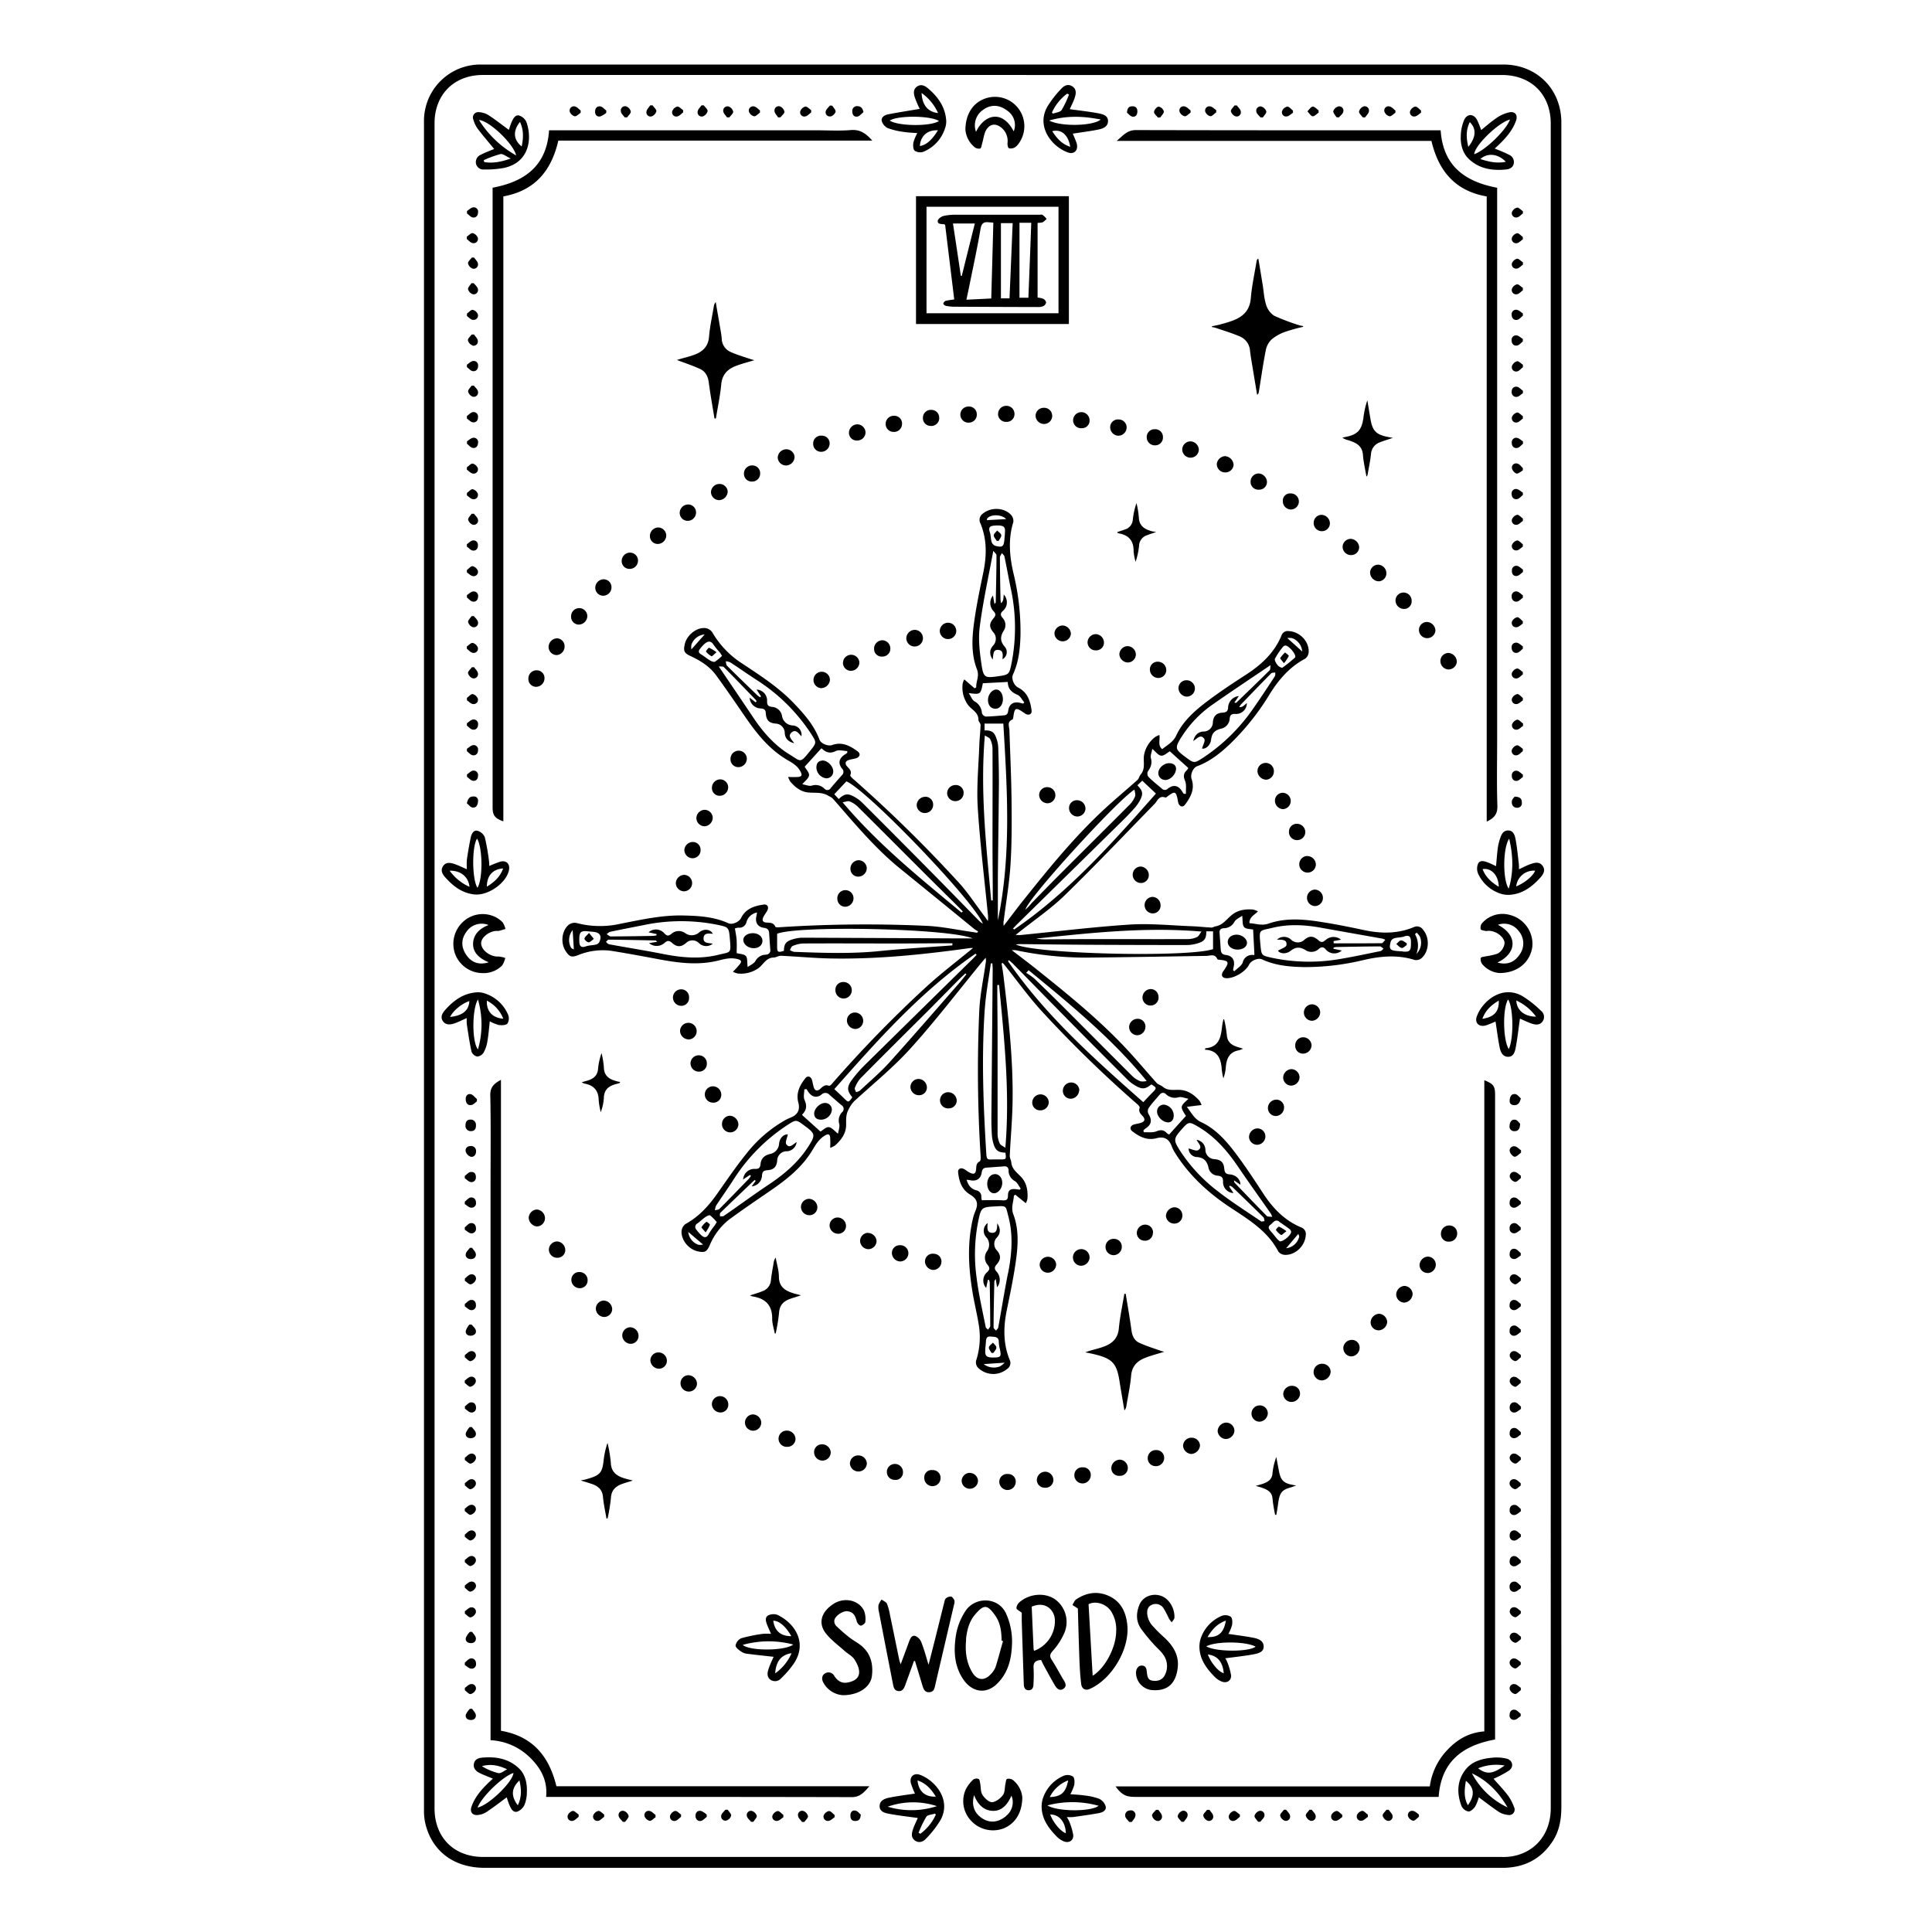 <svg xmlns="http://www.w3.org/2000/svg" viewBox="0 0 750 750"><path d="M606.11,375.1V50.63c0-1.2,0-2.39,0-3.58-.27-12.76-9.76-22-22.52-22H186.53a21.88,21.88,0,0,0-21.94,22q0,328.06,0,656.12a20.8,20.8,0,0,0,.58,4.91c2.61,10.66,11.16,17,22.89,17H582.34c.53,0,1.06,0,1.59,0,8.07-.18,14.4-3.55,18.83-10.35,2.66-4.1,3.36-8.67,3.36-13.47Q606.09,538.14,606.11,375.1ZM587.24,720.58a22.22,22.22,0,0,1-4.16.29H187.63c-11.39,0-18.94-7.54-18.94-18.91V47.84c0-11.13,7.59-18.73,18.7-18.73H583c11.4,0,19,7.53,19,18.89V701.93C602,711.64,596.3,718.87,587.24,720.58ZM551.87,371.93c3-2.68,3.19-7.91.57-11a2.83,2.83,0,0,0-3.65-1c-6.23,2.59-12.63,2.54-19.12,1.16-5.19-1.1-10.38-2.17-15.61-3-7.22-1.2-14.56-2-21.62.45-2.74.95-4.91-.05-7.41-.16-.1-2.34,1.86-3.11,3.32-4.59a8.73,8.73,0,0,0-1.88-.7c-2.85-.24-5.68.12-8,1.88s-3.62,4.13-6.58,4.63c-.54.09-1.07.5-1.59.48-2.58-.13-5.15-.43-7.73-.52-8-.3-16.06-1.15-24-.64-14.2.92-28.34,2.68-42.51,4.07a14,14,0,0,1-1.79-.07l1.28-1c5.95-4.75,12.32-9.06,17.75-14.34C425.19,336,436.58,324,448.16,312.13c1.19-1.2,1.75-3.46,4.25-2.53.2.07.58-.26.84-.46,2.89-2.15,3.29-2,4,1.7a6.71,6.71,0,0,0,.15.78c.44,1.5,1.72,1.95,2.63.74,2.2-2.92,3.88-6.07,2.55-9.93-.59-1.69.51-4.4,2.18-5,5-1.85,9.08-5.14,12.88-8.76a96.11,96.11,0,0,0,15.17-19.07c3.52-5.68,7.78-10.71,13.88-13.91a3.5,3.5,0,0,0,1.34-2.6c.16-4.16-3.52-7.89-7.72-8.1a2.54,2.54,0,0,0-2.82,1.67c-2.77,6.72-7.79,11.36-13.76,15.23-5.06,3.27-10.1,6.6-14.91,10.22s-9.58,7.75-12.2,13.39c-1.25,2.69-3.48,3.67-5.45,5.33-1.81-1.52-.78-3.51-1.09-5.51a8.65,8.65,0,0,0-1.69.81,11.49,11.49,0,0,0-4.28,7c-.39,2.53.67,5.28-1.33,7.57-.51.59-.64,1.55-1.2,2.06-4,3.58-8.13,7-12.09,10.63-11.89,10.85-22,23.31-32,35.82-2.68,3.34-5.23,6.78-7.84,10.18a4.84,4.84,0,0,1,0-2c.91-7.28,2.18-14.55,2.63-21.86.53-8.33.49-16.7.4-25-.1-9-.54-18-.82-27-.05-1.51-1.07-3.3,1.17-4.22.23-.1.31-.7.36-1.08.49-3.51.92-3.7,3.89-1.69.28.18.53.4.82.56,1.36.75,2.57.14,2.36-1.37-.5-3.63-1.58-7-5.22-8.82-1.61-.79-2.74-3.47-2-5.08,2.24-4.8,2.75-9.92,2.91-15.1a95.68,95.68,0,0,0-2.78-24.41c-1.48-6.51-2.05-13.07,0-19.64a3.5,3.5,0,0,0-.88-2.79c-2.7-2.93-7.81-3.07-10.89-.54a2.92,2.92,0,0,0-1,3.82c2.55,6.17,2.46,12.5,1.14,18.93s-2.62,12.59-3.52,18.95-1.32,12.77,1.06,18.85c1,2.65-.44,4.61-.3,6.91l-.65.38-4-3.45a6.24,6.24,0,0,0-.62,1.61,11.54,11.54,0,0,0,2.18,8.45c1.45,1.79,3.95,2.77,3.94,5.64,0,.68.85,1.36.83,2-.06,2.52-.39,5-.48,7.53-.28,8.21-1.13,16.46-.61,24.62.89,14.07,2.64,28.08,4,42.12a13.34,13.34,0,0,1-.08,1.82c-.67-.93-1-1.47-1.43-2-3.27-4.33-6.24-8.95-9.89-12.94a525.67,525.67,0,0,0-41.28-40.48c-.36-.32-.92-1-.81-1.2.72-1.62-.4-2.44-1.27-3.43s-.7-2,.64-2.42c.87-.3,1.8-.41,2.7-.65,1.62-.42,2.09-1.76.8-2.72-2.94-2.17-6.09-3.85-9.94-2.46-1.54.56-4.32-.55-4.9-2.11-2.06-5.54-5.85-9.84-9.83-14-5.85-6.18-12.92-10.73-19.92-15.39a35.63,35.63,0,0,1-11.89-12.33,3.92,3.92,0,0,0-2.83-1.6c-3.47-.16-7,2.81-7.8,6.23-.63,2.71-.25,3.51,2.28,4.68,3.83,1.78,7.38,4,9.89,7.47,3.91,5.34,7.64,10.81,11.39,16.26,4.32,6.26,9,12.15,15.6,16.19,2.17,1.34,4.39,2.34,5.7,4.79.75,1.4.63,2-.76,2.18a28.91,28.91,0,0,1-4,0,8.67,8.67,0,0,0,.82,1.76c1.83,2.19,4.11,4,6.95,4.27s5.49-.24,8,1.38a7.6,7.6,0,0,1,1.45.86c1.73,1.92,3.4,3.89,5.09,5.84,6.62,7.6,13.33,15.11,21.19,21.49q14.42,11.7,28.8,23.46a13.1,13.1,0,0,0,1.49.9c-.14.18-.29.35-.44.53-.5-.08-1-.17-1.52-.24-6-.84-11.91-2.14-17.91-2.43a512.63,512.63,0,0,0-57.61.56c-.43,0-1.18,0-1.26-.22-.69-1.67-2.12-1.53-3.5-1.63s-1.75-.89-1.19-2.06c.43-.89,1.06-1.68,1.54-2.55.74-1.34.12-2.58-1.37-2.37-3.62.51-7,1.58-8.8,5.24-.75,1.52-3.41,2.72-4.95,2-5.58-2.54-11.49-2.86-17.48-3-8.37-.19-16.45,1.66-24.57,3.25a35.61,35.61,0,0,1-16.92-.35,3.89,3.89,0,0,0-3.15.85c-2.63,2.42-3,7.09-1,10.08,1.48,2.25,2.26,2.52,4.81,1.57a25.15,25.15,0,0,1,12.67-1.71c6.35,1,12.66,2.19,19,3.37,7.6,1.42,15.24,2.33,22.86.41,2.5-.63,4.82-1.22,7.42-.53,1.32.35,1.65.83.94,1.83a36.51,36.51,0,0,1-2.79,3.08,7.87,7.87,0,0,0,1.89.67,11.7,11.7,0,0,0,8.09-2.12c1.89-1.43,2.91-4,5.82-4.08,1,0,1.92-.72,2.87-.68,6.48.3,12.95.93,19.44,1.05,18,.33,35.85-1.54,53.65-4a11,11,0,0,1,1.47-.08c-6.2,5.14-12.65,10-18.58,15.48a476.87,476.87,0,0,0-36.27,37.33c-.28.33-.85.79-1.08.7-1.58-.64-2.47.36-3.47,1.25s-2,.73-2.41-.62c-.32-.94-.43-1.94-.72-2.89-.41-1.37-1.67-1.8-2.54-.71-2.21,2.76-3.76,5.83-2.75,9.52.74,2.72-.25,4.73-3,5.79a20.27,20.27,0,0,0-3,1.51,51.18,51.18,0,0,0-14,12.28c-4.06,5-7.72,10.4-11.46,15.7-3.36,4.77-7.17,9-12.38,11.84a3.87,3.87,0,0,0-1.51,2.89c-.08,3.5,2.91,7,6.34,7.7,2.63.58,3.42.21,4.54-2.22A25,25,0,0,1,283,473.46c5.28-3.88,10.71-7.56,16.11-11.27,6.38-4.38,12.41-9.15,16.39-15.92,1.29-2.19,2.53-4.14,4.77-5.48,1.35-.81,1.87-.41,2,.8a33,33,0,0,1,0,4,8.54,8.54,0,0,0,1.89-.91c2.4-2.13,4.3-4.69,4.31-8,0-2.14-.17-4,1-6.08a11.93,11.93,0,0,1,2.11-3.09c7.4-6.81,15.3-13.19,22-20.64,9.58-10.6,18.28-22,27.35-33.06l1.69-2a4.55,4.55,0,0,1,0,2.14c-.86,6.17-2.2,12.31-2.47,18.51a522.85,522.85,0,0,0,.56,56.82c0,.53-.07,1.42-.4,1.58-1.27.63-1.3,1.67-1.37,2.83-.13,2-.88,2.41-2.71,1.41-.7-.38-1.31-.9-2-1.27-1.28-.68-2.45-.1-2.29,1.29.37,3.45,1.41,6.67,4.61,8.59,2.72,1.62,3.37,3.47,2.08,6.44a17.68,17.68,0,0,0-.93,2.83c-2.31,9.73-1.73,19.47-.07,29.21.67,3.91,1.62,7.78,2.26,11.7a29.44,29.44,0,0,1-.85,13.95,3,3,0,0,0,.94,3.39,8.39,8.39,0,0,0,10.94.23A2.75,2.75,0,0,0,392,528c-2.63-6.38-2.51-12.9-1.14-19.53,1.29-6.3,2.62-12.6,3.51-19,.84-6,1.23-12.25-1-18.08-1-2.69.11-4.8.21-7.17l.54-.45,4.1,3.31a6.09,6.09,0,0,0,.63-1.69c.22-2.92-.2-5.81-2.09-8.08-1.57-1.89-3.89-3.17-4.16-6-.09-.91-.65-1.82-.61-2.71.31-6.62.92-13.22,1.07-19.84.37-16.81-1.53-33.47-3.54-50.12-.18-1.55-.47-3.1-.71-4.65l.49-.15c.21.24.42.47.62.71,4.84,6.05,9.36,12.39,14.57,18.08a473.37,473.37,0,0,0,37.17,36.16c.36.32.86.95.76,1.24-.57,1.51.34,2.35,1.21,3.29,1,1.12.82,2.05-.64,2.53-.87.3-1.81.4-2.7.65-1.5.43-1.93,1.72-.74,2.65,2.72,2.12,5.74,3.67,9.36,2.71,2.91-.78,4.79.14,5.91,3a15.06,15.06,0,0,0,1.32,2.67c5.48,8.75,12.9,15.57,21.45,21.21,7.13,4.72,14.51,9.12,18.67,17.11a3.36,3.36,0,0,0,2.46,1.28c4.1.22,7.95-3.51,8.17-7.65a2.69,2.69,0,0,0-1.77-3c-6.43-2.69-11-7.42-14.74-13.16-3.4-5.21-6.83-10.43-10.56-15.4s-7.84-9.66-13.55-12.32c-2.63-1.23-3.6-3.4-5.55-5.93l5.72-.7a7.28,7.28,0,0,0-.84-1.7c-1.95-2.18-4.28-3.9-7.24-4.15-2.39-.21-4.88.55-7-1.27-.7-.59-1.77-.8-2.36-1.46-3.51-3.88-6.85-7.92-10.39-11.78-10.95-12-23.5-22.17-36.13-32.26-3.08-2.47-6.25-4.83-9.7-7.48a10.05,10.05,0,0,1,1.52,0,132.87,132.87,0,0,0,27,2.88c15.63-.15,31.26-.43,46.9-.67,1.59,0,3.42-1,4.38,1.25.1.21.72.24,1.11.28,3.27.36,3.53.91,1.72,3.66-.25.39-.57.74-.78,1.15-.67,1.25-.09,2.22,1.33,2.31,3.08.19,7.63-2.54,9-5.37.67-1.43,3.48-2.63,4.94-1.94,5.17,2.42,10.69,2.88,16.27,3a96.14,96.14,0,0,0,23.22-2.75c6.57-1.52,13.2-2.11,19.84,0A3.32,3.32,0,0,0,551.87,371.93Zm-1.93-9.87a7,7,0,0,1,1.29,1.58,6.2,6.2,0,0,1-1.38,6.68,9,9,0,0,0-.56-7.69Zm-328.23,5.87a6.08,6.08,0,0,1,.59-6.85c.15,2.29.3,4.76.47,7.48C222.53,368.43,222,368.29,221.71,367.93Zm10.91-2.14a2.1,2.1,0,0,1-1.32.89c-1.28.3-2.65.28-3.88.7-2,.68-2.48-.26-2.54-1.94,0-.33,0-.66,0-.82,0-2.82.63-3.36,3.28-3.09.72.08,1.44.13,2.16.2C232.93,362,233.74,363.31,232.62,365.79ZM279,370.62c-7.21,1.8-14.44,1.14-21.67-.3-7-1.38-14-2.48-20.91-3.76-.44-.08-.8-.59-1.19-.9.35-.31.7-.89,1.05-.89,6.09.06,12.18.19,18.28.32.09,0,.18.16.55.51l-3.14.51a4.52,4.52,0,0,0,5.92,0c1.24-1.17,2-1,3.15.05,1.87,1.64,3.6,1.47,5.45-.25a3.58,3.58,0,0,1,4.76.11,4,4,0,0,0,5.47.3c-1.62-.31-3.88,0-3.58-2.35.23-1.89,2.09-1.6,3.6-1.46-1-1.82-3.39-2.07-5.2-.66a4.33,4.33,0,0,1-5.53.4,4.28,4.28,0,0,0-5.36.26c-1.09.93-1.82.87-2.8-.25a4.29,4.29,0,0,0-6.07-.33l3.09.67c0,.16,0,.32,0,.48a8.78,8.78,0,0,1-1.42.24c-5.43.09-10.86.19-16.3.2-.55,0-1.1-.57-1.65-.88.47-.32.91-.82,1.42-.93,4.28-.9,8.57-1.72,12.86-2.57a71,71,0,0,1,29.39,0c3.52.77,3.81,1,4.13,4.94C283.83,370.32,283.84,369.42,279,370.62Zm18.24,0a4.59,4.59,0,0,0-4,2.47c-.6,1-1.94,1.54-3,2.31-.25-1.85,0-3.48-.7-4.27s-2.35-.79-3.57-1.12c0-1.61.09-3.25,0-4.88s-.43-3.1-.67-4.73a7.06,7.06,0,0,1,1.35-.29,2.81,2.81,0,0,0,3.16-2.29,5.21,5.21,0,0,1,4.08-3.58c-.11.6-.17,1-.27,1.46-.53,2.37.5,4.16,2.89,4.47,1.41.18,2,.78,2.07,2.09.14,2.1.28,4.21.44,6.31A1.67,1.67,0,0,1,297.27,370.58ZM369.7,367c-9.36.72-18.75,1.24-28.09,2.19-11.12,1.14-22.22.73-33.33.32a5.19,5.19,0,0,1-1.63-.68c.32-.54.53-1.39,1-1.57a11.75,11.75,0,0,1,4-1c12.12-.07,24.23,0,36.34,0,6,0,11.92-.06,17.87-.08h3.88Zm1.22-2.72q-29.7-.15-59.39-.27a13.75,13.75,0,0,0-3.9.66c-2.57.78-3.25,1.78-3.32,4.45-2.35.72-2.65.51-2.63-1.86,0-1.58,0-3.16,0-4.77,7.8-3.27,66.31-2.17,75.9,1.79ZM271.19,483.24a5.88,5.88,0,0,1-4-5l5.73,4.89A5.69,5.69,0,0,1,271.19,483.24Zm6.21-7.45a24.16,24.16,0,0,0-2.15,3.06c-.88,1.81-1.91,1.75-3.17.52a15.37,15.37,0,0,1-1.79-2.07,1.51,1.51,0,0,1,.45-2.36c1-.74,1.9-1.64,2.92-2.36.59-.4,1.63-1,2-.77a17.37,17.37,0,0,1,2.59,2.62C277.86,475,277.66,475.43,277.4,475.79Zm36.51-30.88c-3.93,6.22-9.39,10.88-15.47,14.93C292.55,463.77,286.83,468,281,472c-.37.26-1,.14-1.49.2,0-.47-.13-1.13.11-1.37,4.41-4.28,8.86-8.52,13.3-12.76l.44.32-1.56,2.16a4.36,4.36,0,0,0,4-4.12c.08-1.54.6-2.06,2.11-2.16,2.62-.18,3.68-1.44,3.82-4.11a3.7,3.7,0,0,1,3.33-3.24,4,4,0,0,0,4.19-3.55c-1.36.77-2.75,2.65-4,.83-.54-.79.36-2.57.6-3.84-1.62-.06-3.16,1.35-3.4,3.55a4.33,4.33,0,0,1-3.54,4.07c-2.07.49-3.47,1.69-3.67,3.89-.13,1.55-.79,2-2.32,1.89a4.38,4.38,0,0,0-4.44,4.1l2.67-1.76.35.37a8.22,8.22,0,0,1-.8,1.13c-3.78,3.91-7.55,7.82-11.39,11.67-.39.39-1.17.39-1.78.56A5.92,5.92,0,0,1,278,468c2.21-3.37,4.55-6.67,6.74-10.06a70.26,70.26,0,0,1,21.42-21.52c2.86-1.82,3-1.76,6.11.54C316.46,440.05,316.66,440.56,313.91,444.91Zm13-13.17a4.61,4.61,0,0,0-1.12,4.55c.28,1.12-.26,2.45-.46,3.81-1.43-1.09-2.43-2.42-3.56-2.54s-2.2,1.11-3.26,1.71l-7.09-6.39s-.05-.17,0-.23c1.68-1.67,1.93-3.4.9-5.65-.52-1.14-.09-2.73-.09-4.11l.85-.1.74,1.12c1.3,1.93,3.28,2.45,5.09,1A2.1,2.1,0,0,1,322,425c1.55,1.34,3.08,2.7,4.64,4A1.68,1.68,0,0,1,326.91,431.74Zm45.55-50.22c-9,10.31-18,20.7-27.16,30.87-3.54,3.92-7.62,7.36-11.5,11a4.42,4.42,0,0,1-1.49.58c-.17-.54-.64-1.22-.47-1.6a12.19,12.19,0,0,1,2.15-3.71c8.61-8.72,17.31-17.35,26-26,4.12-4.13,8.2-8.3,12.3-12.44.8-.81,1.65-1.58,2.48-2.36l.38.37C374.24,379.3,373.4,380.45,372.46,381.52Zm5.17-9.3q-20.76,20.4-41.49,40.8a48.71,48.71,0,0,0-5.6,6.41c-1.89,2.67-1.65,4.13.33,6.54-1.5,2.1-1.52,2.09-3.3.31-1.11-1.11-2.28-2.17-3.68-3.49,16.88-19.08,33.69-38.05,54.8-52.56l.44.41C378.63,371.17,378.14,371.71,377.63,372.22Zm-109.21-122a5.93,5.93,0,0,1,5.12-3.92l-5.15,5.8A6.16,6.16,0,0,1,268.42,250.22Zm9.15,6.63c-.42.24-1.32-.1-1.85-.42-1.25-.74-2.37-1.7-3.62-2.44-1-.61-1-1.27-.37-2.08a14.84,14.84,0,0,1,1.71-1.91c1.25-1.07,2.46-1.48,3.58.31a31.29,31.29,0,0,0,2.38,2.92c.28.35.5.75.9,1.36A18.06,18.06,0,0,1,277.57,256.85Zm28.88,36c-5.85-3.58-10.27-8.69-14.07-14.36-4.33-6.48-8.72-12.92-13.37-19.8.72.09,1.6-.07,2,.29,4.16,4.17,8.24,8.42,12.33,12.66a2.35,2.35,0,0,1,.36.64l-.36.36L291,270.83a4.42,4.42,0,0,0,4.3,4.19c1.45.08,1.94.6,2,2,.19,2.74,1.37,3.75,4.21,3.91a3.7,3.7,0,0,1,3.13,3.4c0,2.13,1.24,3.62,3.67,4.18-.88-1.4-2.75-2.75-.93-4.23,1.6-1.3,2.65.45,3.73,1.55a3.6,3.6,0,0,0-3.39-4.21,4.36,4.36,0,0,1-4.14-3.66,4.2,4.2,0,0,0-3.79-3.54c-1.62-.15-2.09-.79-2-2.42a4.24,4.24,0,0,0-4.08-4.3l1.72,2.64-.36.33a9.81,9.81,0,0,1-1.16-.84c-3.91-3.77-7.82-7.54-11.66-11.37-.38-.38-.36-1.17-.52-1.77a5.73,5.73,0,0,1,1.81.46c3.38,2.21,6.67,4.54,10.06,6.73a70.48,70.48,0,0,1,21.63,21.55c1.7,2.71,1.73,3-.51,5.77C310.46,296.56,311.06,295.67,306.45,292.85Zm16,13.14a1.48,1.48,0,0,1-2.4.17,4.85,4.85,0,0,0-4.91-1.18c-1.06.28-2.35-.31-3.68-.53,1.1-1.35,2.47-2.3,2.61-3.41s-1.05-2.22-1.69-3.41l6.41-7.07a.27.27,0,0,1,.22,0c1.6,1.52,3.17,2.11,5.44,1,1.19-.6,2.95-.05,4.45,0,0,.22,0,.43.05.65-.3.21-.59.45-.9.65-2.31,1.43-2.84,3.39-1.2,5.47a1.75,1.75,0,0,1,0,2.59C325.36,302.59,323.88,304.28,322.42,306Zm50.82,48.26c-16-13.29-32.27-26.35-46.17-42.8,1.12-.18,2-.6,2.68-.35a9.16,9.16,0,0,1,3.15,2c8.7,8.62,17.33,17.3,26,25.95,4.07,4.07,8.18,8.1,12.27,12.16.86.86,1.71,1.74,2.56,2.61Zm6.87,3.27c-6.54-6.66-13-13.34-19.61-20q-12.84-13-25.77-25.89a14.29,14.29,0,0,0-3.17-2.34c-2.54-1.4-3.77-1.19-6,.9l-1.72-1.87c1.64-1.74,3.17-3.37,4.7-5,8.18,3.48,49.23,46.16,53,55.25A16.67,16.67,0,0,1,380.11,357.52ZM383.45,201c1.93-1.57,5.7-1.08,7.14.51l-7.5.41C383.12,201.81,383.15,201.23,383.45,201Zm6.64,6.13c0,.33,0,.66-.08,1l-.09,1.19c-.26,2.89-.73,3.29-3.59,2.56a2.47,2.47,0,0,1-1.38-1.48c-.38-1.26-.3-2.66-.72-3.89-.65-1.89.24-2.37,1.83-2.47a11.84,11.84,0,0,1,1.19-.05C389.82,204,390.36,204.61,390.09,207.12Zm-9.76,36.29c1.23-9.69,3.37-19.26,5.27-29.59.58.77,1.24,1.24,1.23,1.71,0,6.1-.16,12.19-.28,18.28,0,.1-.13.2-.48.7-.23-1.32-.42-2.32-.6-3.34a4.61,4.61,0,0,0,.22,6.09c.95,1,.91,1.67.05,2.68-1.9,2.23-1.81,3.63.18,5.88a3.86,3.86,0,0,1-.14,4.49c-1.65,1.69-1.85,3.54-.44,5.71.37-1.66-.07-4.07,2.39-3.72,1.88.26,1.53,2.14,1.44,3.61A3.18,3.18,0,0,0,390,251c-1.73-2-1.78-3.87-.42-6.06a4,4,0,0,0-.32-5c-1-1.14-1-1.9.23-2.94a4.37,4.37,0,0,0,.15-6.22,18.18,18.18,0,0,1-.17,1.85,2.22,2.22,0,0,1-.87,1.5,9.86,9.86,0,0,1-.21-1.43c-.1-5.43-.21-10.86-.23-16.29,0-.57.51-1.14.79-1.71.36.49.94.92,1,1.46.86,4.08,1.58,8.19,2.43,12.27a71.54,71.54,0,0,1,.27,29.18c-.86,4.26-1,4.32-5.35,4.94-4.79.67-5.48.54-6.21-4.14C380.34,253.46,379.7,248.3,380.33,243.41Zm.85,33.42a5.55,5.55,0,0,0-2.9-4.6c-.92-.52-1.35-1.89-2.21-3.18,4.59.58,4.59.58,5.47-3.82l9.69-.51c-.16-.09,0,0,0,0,0,2.63,1.39,4,3.75,5,1.1.46,1.78,1.93,2.66,2.95l-.47.46-1.12-.28c-2.55-.65-4.31.43-4.67,3.08-.16,1.15-.58,1.68-1.66,1.76-2.36.19-4.73.44-7.1.46A2.06,2.06,0,0,1,381.18,276.83Zm1.14,8.64c.87.59,1.83.9,2.11,1.52a8.94,8.94,0,0,1,.86,3.61c.06,12.25,0,24.5,0,36.75,0,6,.07,11.92.1,17.88,0,1.43,0,2.87,0,4.3h-.61C382.87,328.41,380.46,307.31,382.32,285.47Zm0,106c.42-5.85,1.52-11.65,2.32-17.47h.62c0,.77.11,1.55.1,2.32q-.25,28.89-.51,57.78,0,3.18.18,6.35a16.06,16.06,0,0,0,.63,3.51c.8,2.66,1.8,3.38,4.65,3.5.32,2.62.31,2.63-2.07,2.61-.8,0-1.59,0-2.39,0-2.74.13-2.81.15-3-2.66C381.71,428.81,381,410.16,382.3,391.5ZM390,529a8.54,8.54,0,0,1-1.89,1.46,6.47,6.47,0,0,1-6.25-.92Zm-7.53-5.22c.07-.85.18-1.71.24-2.57.08-1.23.08-2.53,1.86-2.36,1.45.15,3.21-.12,3.18,2.25a13,13,0,0,0,.43,2.74c.56,2.83.31,3.13-2.64,3.15C382.86,527,382.27,526.34,382.51,523.73Zm8.8-29.36c-1.37,6.94-2.48,13.93-3.75,20.89-.08.45-.58.83-.88,1.24-.33-.41-.94-.82-.93-1.23,0-5.95.17-11.91.29-17.86,0-.16.16-.31.53-1,.23,1.34.37,2.22.55,3.25a4.67,4.67,0,0,0-.07-5.91c-1.06-1.12-1.08-1.84-.06-3,1.75-2,1.62-3.69-.15-5.61a3.59,3.59,0,0,1,.15-4.75c1.44-1.51,1.61-3.39.19-5.53-.09,1.87,0,3.75-2,3.67-2.2-.08-1.85-2.1-1.73-3.8a3.71,3.71,0,0,0-.55,5.51,4.31,4.31,0,0,1,.33,5.38,4.3,4.3,0,0,0,.2,5.35c.89,1.07.91,1.83-.2,2.83a4.3,4.3,0,0,0-.36,6.13l.66-3.14.41,0a3.46,3.46,0,0,1,.31,1c.1,5.63.19,11.25.2,16.88,0,.49-.56,1-.86,1.47-.31-.35-.83-.65-.9-1-1.25-6.43-2.76-12.83-3.55-19.31a65.39,65.39,0,0,1,.72-22.14c1-4.71,1.21-5.15,6-5.39,5.11-.27,4.49-.48,5.61,3.78C393.4,479.54,392.78,487,391.31,494.37Zm.25-39.93a4.63,4.63,0,0,0,2.44,4c1,.59,1.54,1.93,2.29,2.93l-.42.42c-.56-.07-1.12-.17-1.68-.22-2-.17-2.85.5-2.86,2.51,0,1.47-.46,1.93-2,1.84-2.6-.16-5.22-.05-8.15-.05a6.89,6.89,0,0,1-.2-1.28,2.37,2.37,0,0,0-1.94-2.55c-2.16-.67-3-1.79-3.78-4.11.49.06.92.08,1.33.17,2.47.55,4.18-.49,4.55-3,.17-1.22.66-1.78,1.81-1.87l6.7-.49C390.94,452.6,391.48,453.27,391.56,454.44Zm-1.28-8.95c-.92-.67-1.85-1-2.14-1.64a9.17,9.17,0,0,1-.84-3.62c0-12.51,0-25,0-37.54,0-5.49-.08-11-.11-16.48,0-1.29,0-2.59,0-3.88l.69,0C389.83,403.15,392.09,423.93,390.28,445.49Zm-2.87-88.41c0-5.62,0-11.23,0-16.85.12-12.12.32-24.23.41-36.34,0-4.64-.11-9.27-.27-13.9a11.67,11.67,0,0,0-.67-3.29c-.84-2.57-1.86-3.26-4.63-3.21v-2.64h7.28C391,306.3,392.65,331.79,387.41,357.08Zm116.91,123.2a5.85,5.85,0,0,1-5,4.23L504,479C504.11,479.33,504.41,479.84,504.32,480.28Zm-7.74-6.08c1.36.93,2.73,1.87,4.05,2.86a1.59,1.59,0,0,1,.63,1.09c0,1.21-2.93,3.77-4.37,3.7a9.16,9.16,0,0,1-1-.87c-.9-1.05-1.73-2.18-2.67-3.21-.75-.83-1-1.67,0-2.37S494.94,473.09,496.58,474.2ZM465,437.31c6.56,3.83,11.39,9.39,15.6,15.59s8.49,12.15,12.74,18.22c.11.16.16.36.57,1.27-1-.15-1.82,0-2.14-.35-4.23-4.29-8.4-8.64-12.58-13-.07-.07,0-.24-.18-.85l2.5,1.71c.13-1.91-1.69-3.84-4.08-4-1.53-.1-2-.66-2.16-2.15-.22-2.64-1.39-3.62-4.13-3.79a3.7,3.7,0,0,1-3.2-3.37,4,4,0,0,0-3.44-4.11c.69,1.39,2.54,2.84.63,4-.8.5-2.47-.38-3.72-.64a3.36,3.36,0,0,0,3.27,3.33c2.58.19,3.85,1.53,4.42,3.95a3.91,3.91,0,0,0,3.56,3.28c1.72.15,2.19.88,2.12,2.57a4.23,4.23,0,0,0,4.05,4.17l-1.67-2.54.27-.29a3.56,3.56,0,0,1,.92.44c4.05,3.91,8.1,7.82,12.1,11.78.33.33.31,1,.45,1.51-.45,0-1.05.29-1.34.09-5.68-3.87-11.54-7.55-16.94-11.79A62.64,62.64,0,0,1,458.28,447c-2.81-4.39-2.85-4.88.55-8.72C461.39,435.42,461.6,435.36,465,437.31Zm-14.77-12.38a1.5,1.5,0,0,1,2.41-.15,5,5,0,0,0,4.94,1.16c1.06-.25,2.3.33,3.8.61-3.32,3-3.32,3-1,6.65l-6.51,7.21a4,4,0,0,1-.95-.58c-1.21-1.31-2.38-1.29-4.06-.63-1.44.57-3.22.27-4.86.35l-.13-.71a5.81,5.81,0,0,1,.77-.72c2.4-1.58,2.69-3.24,1.2-5.7a2.43,2.43,0,0,1,0-2.18C447.1,428.38,448.69,426.69,450.19,424.93Zm-50.91-48.29c16.08,13.22,32.26,26.34,45.82,43a6,6,0,0,1-2.44.12,9.76,9.76,0,0,1-3.11-2c-8.91-8.87-17.76-17.81-26.65-26.7q-5.68-5.68-11.49-11.25a23.23,23.23,0,0,0-3.09-2.14Zm-6.42-2.85c6.22,6.32,12.42,12.67,18.66,19Q424.57,406,437.7,419.1a14.69,14.69,0,0,0,3,2.3c2.66,1.58,3.95,1.44,6.24-.44,2.17,1.31,2.17,1.44.39,3.22-1.12,1.11-2.18,2.28-3.51,3.69-19.07-16.86-38-33.67-52.53-54.76l.36-.38A15.89,15.89,0,0,1,392.86,373.79Zm108.7-126.07a6,6,0,0,1,3.92,5.19l-5.79-5.22A6.13,6.13,0,0,1,501.56,247.72Zm-6.62,7.92a27,27,0,0,1,3.08-4.55,1.29,1.29,0,0,1,1-.49c1.16.06,3.7,2.84,3.77,4.23,0,.06,0,.38-.21.52a57.52,57.52,0,0,1-4.75,3.82c-.3.21-1.48-.4-1.86-.92C495.37,257.5,494.66,256.25,494.94,255.64Zm-36.3,30.44A43.82,43.82,0,0,1,471,273.31c7.15-5,14.42-9.82,22.22-15.11-.15.87,0,1.7-.4,2.05-4.23,4.2-8.53,8.33-12.82,12.47-.12.12-.33.16-.82,0,.58-.82,1.15-1.65,1.75-2.51a4.62,4.62,0,0,0-4.17,4.27c-.05,1.72-.75,2.09-2.28,2.18-2.44.16-3.58,1.55-3.66,4.05a3.57,3.57,0,0,1-3.43,3.26c-2.09,0-3.62,1.3-4.16,3.69,1.44-.86,2.87-2.89,4.28-.81.48.71-.54,2.43-.88,3.72,1.3.38,3.22-1.15,3.51-3.4.32-2.52,1.32-3.61,3.74-4.27a4.22,4.22,0,0,0,3.48-3.85c.12-1.52.71-2,2.28-1.89a4.18,4.18,0,0,0,4.38-4.24,17.23,17.23,0,0,1-1.42,1.19,2,2,0,0,1-1.51.36,6,6,0,0,1,.69-1.05c3.86-4,7.73-8,11.65-12,.33-.33,1.07-.26,1.62-.38,0,.5.08,1.12-.16,1.49-2.62,4-5.23,8-7.95,11.88A71.57,71.57,0,0,1,467,294.18c-3.4,2.18-3.5,2.17-6.78-.28C456.12,290.83,456,290.39,458.64,286.08ZM445.57,299.5c1.14-1.59,1.78-3.06,1.22-5.12-.29-1.06.31-2.35.53-3.66,1.33,1.1,2.28,2.47,3.4,2.62s2.21-1,3.41-1.69c2.26,2.05,4.67,4.23,7.16,6.47a3.45,3.45,0,0,1-.49.79c-1.3,1.21-1.55,2.36-.77,4.18.63,1.47.27,3.36.35,5.07l-.87,0c-.17-.26-.36-.52-.52-.79-1.45-2.44-3.4-2.95-5.58-1.26a1.63,1.63,0,0,1-2.41,0c-1.76-1.5-3.58-2.93-5.21-4.56A2.23,2.23,0,0,1,445.57,299.5Zm-5.16,7c.11,1,.49,1.94.23,2.62a9.59,9.59,0,0,1-2,3.13c-8.83,8.87-17.72,17.69-26.57,26.54-3.89,3.89-7.73,7.82-11.56,11.76a23.56,23.56,0,0,1-2.43,2.56C398.87,348.83,434.39,310,440.41,306.53Zm-46.74,54.32-.42-.37c.49-.52,1-1.05,1.48-1.55q20.7-20.32,41.39-40.66c1.56-1.53,3.06-3.13,4.5-4.77a15.12,15.12,0,0,0,2-2.95c1.23-2.41,1-3.57-1.09-5.67l1.89-1.79,5.32,5C431.77,327.26,414.9,346.33,393.67,360.85Zm72.77.78c-.75,1-1.13,1.88-1.79,2.18a8.5,8.5,0,0,1-3.44.77c-12.38.05-24.77,0-37.16,0-5.76,0-11.53.07-17.29.1a22.26,22.26,0,0,1-4.53-.29C423.34,362.16,444.42,359.78,466.44,361.63Zm4.47,6.85c-9.65,3.27-68.15,2-76.58-1.79a14.35,14.35,0,0,1,1.5-.16c8.87.08,17.74.21,26.61.26q19.17.1,38.34.1a14.92,14.92,0,0,0,4.28-.7c2.58-.79,3.26-1.86,3.21-4.63h2.64Zm15.73,2.29a3.73,3.73,0,0,0-4.22,2.9c-.47,1.34-2.13,2.27-3.25,3.39l-.5-.41c.08-.43.14-.87.24-1.29.59-2.49-.45-4.3-3-4.6-1.34-.17-1.87-.72-2-1.93-.17-2.23-.31-4.47-.48-6.71-.09-1.2.56-1.68,1.64-1.76a4.66,4.66,0,0,0,4.15-2.51c.56-1,2-1.57,3-2.33.24,1.83,0,3.49.72,4.36s2.34.74,3.52,1c.16,3.15.33,6.35.5,9.64C487,370.6,486.8,370.78,486.64,370.77Zm27.88-5.8c-1,.92-1.64,1-2.67.1-2.21-1.93-3.72-1.85-5.88.12a3.76,3.76,0,0,1-4.61-.23,4,4,0,0,0-5.63-.16c1.76.07,4-.19,3.67,2.12-.12.85-2.13,1.44-3.29,2.16.72,1.2,3.13,1.46,4.9.06,1.94-1.52,3.53-1.59,5.67-.36a4.17,4.17,0,0,0,5.17-.28c1.16-1,1.92-1,2.94.26a4.35,4.35,0,0,0,6.09.26l-3.21-.68c0-.16,0-.33.05-.49a6.67,6.67,0,0,1,1.07-.19c5.63-.1,11.26-.21,16.89-.24.47,0,.94.57,1.41.87-.38.33-.72.86-1.16.95-5,1-10,2.1-15,2.94a69.78,69.78,0,0,1-27.43-.39c-3.68-.85-3.8-.85-4.17-4.66-.63-6.6-.62-5.64,4.68-6.93,6.26-1.52,12.62-1.17,18.94,0,7.94,1.43,15.89,2.82,23.83,4.23a7.21,7.21,0,0,1,1,.44c-.56.55-1,1.3-1.39,1.31-6.21.07-12.42.05-18.63.05l-.09-.86,2.92-.56A4.57,4.57,0,0,0,514.52,365Zm30,4.41c-.66-.06-1.33-.09-2-.15-3-.26-3.4-.77-2.63-3.7a2.19,2.19,0,0,1,1.37-1.27c1.27-.35,2.67-.27,3.89-.71,2-.71,2.5.23,2.58,1.92l0,.82C547.77,369.12,547.18,369.64,544.53,369.38ZM194.47,671.88V419.19c-2.63,1.42-4.2,2.76-4.14,6,.25,11.86.1,23.72.1,35.58V675.54a23.52,23.52,0,0,1,15.26,6.69c4.28,4.16,6.94,9,6.31,15.32h4.8c38,0,75.93,0,113.89.09,3.4,0,4.89-2.13,6.83-4.23H216C213.16,681.76,206.78,674,194.47,671.88Zm385.92.12V425.11c0-3.49-.56-4.31-4.18-5.77V672.13c-5.9.42-10.39,3.07-14.16,7a25.36,25.36,0,0,0-7,14.35h-122c2.46,3.27,4,4.07,7.51,4.07H558.48c1-13.92,9.48-20,21.91-22.28ZM191.23,76.44v237c0,3.06.86,4.22,4.17,5.41V76.24c12.3-2.22,18.66-10,21.34-21.65H338.62c-2.35-2.69-4.65-4.4-8.31-4.1-4.48.37-9,.09-13.5.09H213.15c-.92,13.77-9.33,19.92-21.92,22.29Zm385.91-.18V318.94c2.81-1.31,4.25-2.87,4.14-6.13-.28-8.54-.09-17.09-.09-25.64V72.88c-12.58-2.36-21-8.51-21.93-22.29h-3.83c-38.16,0-76.33,0-114.49-.09-3.39,0-4.92,2.09-7.45,4.2H555.68C558.44,66.37,564.83,74.1,577.14,76.26ZM355.59,125.77h59.35V76.17H355.59Zm4.08-45.51h51.24v41.33H359.67Zm9.5,539.51a2.88,2.88,0,0,0-2,.75c-.4.32-.49,1.06-.64,1.63-1.08,4.3-2.14,8.6-3.22,12.9-.89,3.56-1.8,7.11-2.85,11.23-1-3.32-1.74-6.08-2.78-8.72a4.4,4.4,0,0,0-2.36-2.48c-1.48-.41-2,1.1-2.47,2.31-1,2.78-2.05,5.56-3.21,8.68-.26-.77-.43-1.17-.52-1.59-1.21-5.83-2.39-11.67-3.62-17.5a21.7,21.7,0,0,0-1.18-4.39c-.33-.72-1.36-1.11-2.08-1.65a7.71,7.71,0,0,0-1.21,2.15,7.37,7.37,0,0,0,.2,2.75q2.67,13.93,5.41,27.87c.25,1.24.47,2.58,2.09,2.76s2.24-1.09,2.7-2.37q1.69-4.65,3.37-9.3l.4,0q1.44,4.73,2.87,9.46c.42,1.37.89,2.77,2.7,2.65s2-1.48,2.3-2.82q3.65-15.66,7.32-31.31a2.79,2.79,0,0,0,.1-1.55C370.2,620.67,369.69,619.86,369.17,619.77ZM505.72,126.55c-.39-.1-.8-.1-1.16-.23a82.47,82.47,0,0,1-9.95-3.76,7.77,7.77,0,0,1-3.12-4.29c-.79-2.43-.89-5.07-1.31-7.62-.55-3.41-1.12-6.82-1.69-10.24a1.13,1.13,0,0,0-.66.85c-.79,4.84-1.87,9.65-2.27,14.52-.38,4.59-2.87,7.07-6.79,8.59-1.6.62-3.27,1.08-4.92,1.54-1.11.31-2.25.5-3.38.75l0,.31a9.19,9.19,0,0,1,1.29.25c3.24,1.11,6.54,2.08,9.67,3.44a6.46,6.46,0,0,1,3.82,5.45c.26,2.17.62,4.32,1,6.48.57,3.56,1.17,7.11,1.76,10.66a1.42,1.42,0,0,0,.65-1c.9-5.49,1.67-11,2.75-16.46a7.87,7.87,0,0,1,2.35-4.14,17.73,17.73,0,0,1,5.36-2.91,70.53,70.53,0,0,1,6.81-1.88C505.86,126.74,505.81,126.57,505.72,126.55ZM409.53,654.3c.69,1.15,1.78,2.28,3.26,1.3s.8-2.3.07-3.49c-.1-.17-.22-.33-.32-.5-1.43-2.46-2.8-5-4.31-7.36-.84-1.33-.67-2.07.41-3.33a25.74,25.74,0,0,0,4.56-7.08,10.84,10.84,0,0,0-3.78-13.09c-3.91-2.6-9.86-2.11-13.66,1.24a3.42,3.42,0,0,0-1.19,2.29c0,.5,1.1,1,2.07,1.78,0,.83,0,2,0,3.2q.39,12.32.8,24.61c.05,1.24.49,2.3,1.93,2.27s1.8-1.13,1.82-2.37a57.4,57.4,0,0,0,.05-6.15c-.21-2.25.78-3.11,2.94-3.2.29.61.56,1.28.91,1.91C406.55,649,408,651.69,409.53,654.3Zm-8.09-13.45a3.48,3.48,0,0,1-.2-.68c-.25-5.48-.49-10.95-.73-16.46,5.4-2.33,8.9,1.36,9,5.24A12.34,12.34,0,0,1,401.44,640.85Zm36.21-9.65c-.41-5-2.28-9.36-7.09-11.6-4.41-2.06-8.8-1.41-12.8,1.3-.67.45-1,1.42-1.45,2.15l2.11,1.36c.2,6.61.36,13.36.62,20.1.11,3,.3,6.09.66,9.11.25,2.06,1.66,2.77,3.38,2C431.53,651.89,438.41,640.4,437.65,631.2Zm-4.35,2.16c-.11,6.27-4.26,14.16-9.13,17.17-.54-9.35-1.06-18.52-1.59-27.78,2.68-1.39,6.69-.25,8.68,2.66A13.15,13.15,0,0,1,433.3,633.36Zm-99.66,4.94c-1.28-.93-2.7-1.69-3.94-2.68a60.8,60.8,0,0,1-5.2-4.56,2.67,2.67,0,0,1-.57-2.26c.52-1.75,3.41-3.51,5-3.32,2.11.25,3,1.35,3.69,4,.17.66,1,1.59,1.54,1.59s1.71-.86,1.75-1.41a9,9,0,0,0-.49-4.37c-2-4.13-7.51-5.34-11.66-2.78-5,3.11-6.37,7.68-3,11.77,2,2.47,4.68,4.43,7.09,6.58,1.27,1.15,3,2,3.87,3.35,2.76,4.36,2.71,7.93-2.68,8.94-2.31.43-3.92-.65-5.16-2.54a2.52,2.52,0,0,0-3.59-1c-1.27.7-1.49,2.29-.51,3.85a9.36,9.36,0,0,0,7.41,4.61c6.08,0,10.72-3.08,11.28-7.43C339.07,645.68,337.87,641.35,333.64,638.3ZM387,653.69c4.55-4.4,5.75-10.1,5.88-16.15a26.56,26.56,0,0,0-2.17-10.82c-2.92-7-12.24-7-15.93-1.31a24.24,24.24,0,0,0-3.77,9.93c-.62,4.37-.62,8.75,1,12.92a17.67,17.67,0,0,0,2.77,4.78C378.31,657.15,383.18,657.41,387,653.69Zm-12-17.33c.36-3.38,1.16-6.74,3.36-9.4,3.64-4.4,5-4,7.93.11,2.08,2.9,2.51,6.34,2.53,9.83l.56.16c-1,3.39-1.85,6.81-2.93,10.16a8.25,8.25,0,0,1-1.89,2.76c-2.38,2.59-5.17,2.37-7.05-.63C375.08,645.37,374.59,640.93,375.07,636.36ZM283.62,136.63a5.78,5.78,0,0,1-3.45-5.19c-.14-1.9-.56-3.79-.87-5.69-.47-2.83-1-5.67-1.44-8.5a3.2,3.2,0,0,0-.76,1.71c-.65,3.91-1.53,7.81-1.85,11.76-.29,3.57-2.22,5.59-5.22,6.81-2.06.83-4.28,1.31-6.43,1.95-.38.11-.75.26-.81.27,2.89,1.1,6,2.12,8.88,3.44,2.12.95,3.14,2.8,3.46,5.2.62,4.71,1.47,9.38,2.23,14.07l.55,0c.71-4.43,1.66-8.83,2.08-13.29.35-3.81,2.47-5.87,5.69-7.11,2.24-.87,4.6-1.45,7.17-2.24-.62-.17-1-.26-1.44-.4C288.81,138.53,286.13,137.77,283.62,136.63Zm160.89,390.5c2.36-.93,4.85-1.56,7.46-2.38-.53-.14-1-.22-1.35-.36-2.78-1-5.63-1.86-8.3-3.09-1.9-.86-2.78-2.63-3.07-4.79-.64-4.77-1.49-9.51-2.25-14.26l-.53,0c-.74,4.49-1.72,9-2.14,13.48-.34,3.57-2.26,5.57-5.24,6.79-2,.82-4.16,1.28-6.24,1.91-.38.12-.75.26-1.55.54,1.51.32,2.54.51,3.57.76,7,1.7,8.65,3.54,9.74,10.53.58,3.75,1.25,7.49,1.88,11.24a3,3,0,0,0,.77-1.7c.64-3.92,1.5-7.81,1.84-11.76C439.41,530.35,441.44,528.34,444.51,527.13Zm3.6,129c4.92.12,8.4-2.3,9.1-8.9.5-4.75-1.85-8.39-5.19-11.52a55.27,55.27,0,0,1-4.9-4.9,8.26,8.26,0,0,1-1.69-3.72c-.28-1.64-.07-3.43,1.85-4.17a3.63,3.63,0,0,1,4.51,1.57,36.89,36.89,0,0,1,2,3.86,12.2,12.2,0,0,0,1.07,1.44c.37-.62,1.08-1.25,1.06-1.87a9.3,9.3,0,0,0-3-7.11c-3.41-3-9-1.91-10.65,2.27-1.19,3-1.34,6.16.55,9a65.77,65.77,0,0,0,4.86,6c1.21,1.4,2.68,2.59,3.77,4.08a7.54,7.54,0,0,1,.93,7.71c-.82,2-2.53,2.92-5,2.56-1.93-.28-2-1.92-2.17-3.32s-.4-2.57-2.11-2.53c-1.3,0-2.23,1.48-2.1,3.11A6.86,6.86,0,0,0,448.11,656.12Zm-33.7-597c2.62,1,4.33-.86,3.53-3.57a37.63,37.63,0,0,0-1.51-3.68c3.38-.52,6.72-.93,10-1.6,1.75-.35,3.69-1.1,3.7-3.28s-2.05-2.68-3.68-3c-3.68-.69-7.42-1.09-11.17-1.62.58-1.32,1.37-2.78,1.89-4.33s.86-3.37-.86-4.5-3.24-.3-4.3.88a40.15,40.15,0,0,0-5.44,7C402.1,49.36,408.56,57,414.41,59.12Zm-.12-22.78.69.35a36.52,36.52,0,0,1-2.85,6c-.59.86-2.26,1-3.44,1.43-.1-.17-.21-.33-.31-.49A18.58,18.58,0,0,1,414.29,36.34Zm13,10.06c-3,2.55-15.5,2.81-20,.37C414.25,44.78,420.61,45.08,427.33,46.4ZM415.47,57c-3.39-1.11-5.31-3.47-7-6.07C411.86,50.05,414.66,52.15,415.47,57Zm75.08,582c-.13-2.2-2.19-2.87-4-3.22-3.17-.61-6.38-1-9.69-1.5a16.16,16.16,0,0,0,1.43-3.45c.17-1.06.14-2.68-.5-3.21a4,4,0,0,0-3.41-.38,14.57,14.57,0,0,0-8.09,8.31,10.38,10.38,0,0,0-.67,4.06c.19,4.65,2.78,8.15,5.89,11.31a8.24,8.24,0,0,0,2.77,1.86c2,.8,3.82-.41,3.61-2.5a24,24,0,0,0-1.47-5.07,8.89,8.89,0,0,0-.76-1.47c3.74-.5,7.4-.87,11-1.54C488.39,641.83,490.69,641.4,490.55,639Zm-14.69-9.83c-.73,4.5-2.78,6.54-7.09,6.33C470.47,632.66,472.46,630.34,475.86,629.13Zm-7,13.09c3.81.48,5.82,2.91,6.19,7.28C473.06,649,470.25,645.77,468.86,642.22Zm-.63-3.12c3.79-2.1,15.42-2,19.19.09C484.85,641.31,472,641.31,468.23,639.1ZM344.7,49.76a28.08,28.08,0,0,0,6.13,1.45c1.71.28,3.45.31,5.27.46a17.21,17.21,0,0,0-1.52,3.66c-.17,1.05-.13,2.67.51,3.19a3.88,3.88,0,0,0,3.41.38,14.67,14.67,0,0,0,8.4-9.21,8,8,0,0,0,.43-2.73c-.31-5.29-3.1-9.27-7-12.59-1.23-1.06-2.72-1.88-4.33-.77s-1.33,2.8-.83,4.33a45.53,45.53,0,0,0,1.86,4.34c-4.1.7-8.19,1.32-12.24,2.11-1.31.26-2.81,1.08-2.49,2.59A4.46,4.46,0,0,0,344.7,49.76Zm12.41,6.92c.1-2.89,2-6.32,7-6.1C361.8,54.36,359.53,56.33,357.11,56.68Zm7-12.8c-3.93-.44-6.11-3.1-6.35-7.78A19.17,19.17,0,0,1,364.15,43.88Zm.38,3.12c-3.35,2.15-15.84,2-19.1-.2C348.63,44.73,361.39,44.87,364.53,47ZM598.18,392.36a40.41,40.41,0,0,0-7.25-5.71c-7.88-4.42-15.48,2-17.62,7.89-.95,2.6.88,4.3,3.58,3.5a36.44,36.44,0,0,0,3.67-1.5c.53,3.37.93,6.7,1.59,10,.36,1.75,1.1,3.67,3.26,3.71s2.7-2,3-3.64c.69-3.68,1.09-7.41,1.63-11.18,1.37.59,3,1.41,4.62,1.95,1.47.47,3.09.66,4.16-.86A3,3,0,0,0,598.18,392.36Zm-22.73,3.15c1.24-3.4,3.55-5.4,6.37-7.08C582,392.85,579.83,394.84,575.45,395.51Zm10.27,11.74c-2.31-3.46-2.43-16-.28-19.24C587.48,391,587.71,402.92,585.72,407.25Zm2.9-18.86a19.39,19.39,0,0,1,7.67,6.28C591.68,394.59,588.83,392.21,588.62,388.39ZM299.24,652.17a3.1,3.1,0,0,0,4-.66,37.57,37.57,0,0,0,4.88-5.66c5.5-8.14.38-15.71-6.21-18.92a4.64,4.64,0,0,0-3.65.15c-1.39.72-1,2.3-.5,3.57s.95,2.22,1.55,3.61a21.37,21.37,0,0,0-3.24,0,60.89,60.89,0,0,0-8.31,1.7,3.88,3.88,0,0,0-2.21,2.81c-.06.79,1.38,1.8,2.32,2.48a5.44,5.44,0,0,0,2.44.77c3.32.43,6.65.77,10,1.15-.63,1.48-1.46,3.12-2,4.85C297.81,649.52,297.68,651.15,299.24,652.17Zm1.69-2.58c.3-4.7,2.38-7.25,6.36-7.81A18.83,18.83,0,0,1,300.93,649.59Zm6.25-14.43c-4.89,0-6.54-2.83-7-6C302.46,629.16,305.1,631.41,307.18,635.16Zm-18.86,3.39a37.28,37.28,0,0,1,19.61-.15C304.81,640.9,291.11,641,288.32,638.55ZM181.22,397.63c.55,3.56,1.05,7.15,1.84,10.66a3.07,3.07,0,0,0,2.21,1.86,3.28,3.28,0,0,0,2.45-1.52,12.74,12.74,0,0,0,1.47-4.27c.45-2.57.64-5.19.95-7.89a15.25,15.25,0,0,0,3.45,1.42c1.12.17,2.76.15,3.37-.51a3.85,3.85,0,0,0,.31-3.41,14.68,14.68,0,0,0-8.68-8.19,8.46,8.46,0,0,0-3.29-.57c-5.23.27-9.14,3.08-12.47,6.83-1.06,1.21-2,2.71-.93,4.33s2.87,1.46,4.47.92,3.12-1.33,4.83-2.08A16.11,16.11,0,0,0,181.22,397.63Zm7.76-9.19a13.27,13.27,0,0,1,6.38,7C192.08,395.28,188.76,393.33,189,388.44Zm-3.43-.4a34.68,34.68,0,0,1,0,19.32C183.19,404.61,183.18,391.8,185.55,388Zm-10.81,6.73c1.16-2.45,4.62-5.26,7.47-6.15C182,392.28,179.59,394.28,174.74,394.77Zm414.87-59.39c-.38-3.21-.68-6.43-1.27-9.6-.3-1.57-.87-3.48-3-3.39-2,.09-2.6,1.84-3.11,3.43a19.73,19.73,0,0,0-.8,3.48c-.28,2.22-.44,4.46-.67,6.93-1.19-.54-2.18-1.07-3.22-1.45-1.33-.49-3-1-3.75.49a5,5,0,0,0,0,3.85,14.46,14.46,0,0,0,7.68,7.41,10.2,10.2,0,0,0,4.23.86c5.1-.22,8.91-3,12.19-6.63,1.16-1.28,2.22-2.88.95-4.64s-3.08-1.24-4.72-.67c-1.48.51-2.86,1.27-4.46,2A17.62,17.62,0,0,0,589.61,335.38Zm-14.08,2c3.43-.57,6.22,2.5,6.29,6.87C579,342.52,576.68,340.52,575.53,337.34Zm10.17,7.6c-2.39-3.36-2.32-15.89.17-19.39C587.34,331.93,587.67,338.29,585.7,344.94ZM595.94,338c-.87,2.13-4,4.71-7.36,6.1A6.86,6.86,0,0,1,595.94,338ZM357.18,689c-2.51-.92-4.25.82-3.54,3.39a35.85,35.85,0,0,0,1.54,3.87c-3.37.52-6.7.93-10,1.59-1.74.35-3.67,1.1-3.71,3.26s2,2.7,3.65,3c3.67.69,7.4,1.1,11.18,1.63-.57,1.31-1.37,2.83-1.9,4.44s-.78,3.21.81,4.33,3.23.41,4.29-.76a40,40,0,0,0,5.56-7.12C369.5,698.74,363,691.15,357.18,689Zm.1,22.86-.69-.38a41.71,41.71,0,0,1,3-6.21c.55-.8,2.21-.84,3.37-1.23l.33.4A19.08,19.08,0,0,1,357.28,711.87Zm-12.65-10.51a29.52,29.52,0,0,1,19.07-.21A31.9,31.9,0,0,1,344.63,701.36Zm11.56-10.19c3.41,1.15,5.37,3.52,7.1,6.28C359.23,697.68,356.57,695.43,356.19,691.17Zm-172-343.94c5.18.55,12.31-4.33,13.38-9.38.52-2.43-1-4-3.35-3.34a39,39,0,0,0-4.28,1.68,17.65,17.65,0,0,0-.11-1.92A85.32,85.32,0,0,0,188.2,325a4.44,4.44,0,0,0-2.87-2.5c-1.5-.34-2.28,1.21-2.56,2.51-.62,2.9-1.11,5.82-1.53,8.75a26.49,26.49,0,0,0,0,3.68c-1.85-.78-3.43-1.6-5.11-2.13-1.46-.46-3.09-.64-4.13.91s-.33,3,.68,4.17C175.75,343.87,179.25,346.71,184.23,347.23Zm11.12-10.09c-1.19,3.36-3.52,5.35-6.31,7.07C189,340,191.24,337.35,195.35,337.14Zm-10.15-11.6c2.22,3.27,2.34,15.76.19,19.09C183.25,341.49,183.12,328.71,185.2,325.54Zm-2.95,18.72a19.09,19.09,0,0,1-7.66-6.25C178.79,337.88,181.89,340.4,182.25,344.26ZM426.77,698.32A23.17,23.17,0,0,0,421,697c-1.78-.28-3.6-.33-5.49-.48a18,18,0,0,0,1.52-3.66c.17-1.06.13-2.68-.51-3.21a4,4,0,0,0-3.42-.37,14.51,14.51,0,0,0-8,8.14,10.43,10.43,0,0,0-.74,4.24c.18,4.65,2.78,8.15,5.89,11.31a8.24,8.24,0,0,0,2.77,1.86c2,.79,3.81-.42,3.6-2.52a23.6,23.6,0,0,0-1.48-5.07,13.52,13.52,0,0,0-1-1.86,21.09,21.09,0,0,0,2.41,0c3.39-.48,6.79-.93,10.15-1.56,1.31-.24,2.86-1,2.53-2.55A4.82,4.82,0,0,0,426.77,698.32Zm-12.11-7.18c-.81,4.18-2.29,6.38-7.13,6.46A13.16,13.16,0,0,1,414.66,691.14Zm-7,13.25c3.52-.06,6,2.94,6.08,7.28C411.64,710.85,408.88,707.56,407.69,704.39Zm-1.1-3.52a37.74,37.74,0,0,1,19.93.14C423.4,703.36,410.6,703.32,406.59,700.87ZM187.07,682.33c-1.4.14-2.77.67-3.1,2.33s.7,2.82,2,3.51c1.69.87,3.5,1.51,5.36,2.29-.44.41-.92.84-1.39,1.29-2.89,2.77-5.54,5.73-6.9,9.57-.73,2.09.34,3.5,2.51,3.25a7.45,7.45,0,0,0,3.31-1.15c2.67-1.79,5.22-3.76,7.84-5.69.35,1,.67,2.12,1.15,3.19.58,1.29,1.38,2.84,3,2.34a5.19,5.19,0,0,0,2.77-2.65,13.33,13.33,0,0,0,.91-4.83c.13-3.47-.53-6.9-3.11-9.34C197.43,682.67,192.39,681.8,187.07,682.33Zm0,3.3c3.42-1,6.6-.3,9.81,1.22-1.15.53-2.43,1.67-3.44,1.47A22.26,22.26,0,0,1,187.08,685.63Zm-1.67,16.06c1.63-4.29,9.83-12.13,13.92-13.42C199.09,691.7,189.8,700.75,185.41,701.69Zm15.63-.85c-2.33-3.09-3-6.26.62-9.68C202.41,694.48,202.58,697.62,201,700.84Zm384.23-4c-1.75-2.29-3.77-4.38-5.47-6.32a41.24,41.24,0,0,0,6.06-3.23c1.93-1.44,1.37-4-1-4.59a16.53,16.53,0,0,0-5.48-.37c-3.94.35-7.83,1.34-10.39,4.56-3.43,4.32-3.5,9.3-1.6,14.28a3.81,3.81,0,0,0,2.71,2.06c.84,0,2-1.08,2.6-2a16.26,16.26,0,0,0,1.38-3.52c2.6,1.91,5.13,3.9,7.81,5.68a8,8,0,0,0,3.51,1.16,2.12,2.12,0,0,0,2.35-3.06A18.42,18.42,0,0,0,585.27,696.83Zm-1.19-11.46c-4.63,3.34-6.91,3.56-10.28,1.08A18.59,18.59,0,0,1,584.08,685.37Zm-14.25,15.41c-1.68-3.11-1.3-6.26-.76-9.47C572.25,693.83,572.67,696.89,569.83,700.78Zm1.56-12.4c6.11,2.85,10.51,7.49,13.85,13.24A30,30,0,0,1,571.39,688.38ZM185.45,50c2.07,2.72,4.31,5.3,6.38,7.82-1.58.68-3.45,1.35-5.19,2.26a3.08,3.08,0,0,0-1.87,3.41,2.91,2.91,0,0,0,3.09,2.31,38.34,38.34,0,0,0,7.65-.59c9.54-1.93,11.31-10.74,8.85-17.84a4.67,4.67,0,0,0-2.69-2.48c-1.51-.5-2.33.94-2.9,2.15s-.86,2.33-1.24,3.37c-2.66-1.94-5.25-4-8-5.77A7.71,7.71,0,0,0,186,43.55a2.08,2.08,0,0,0-2.25,2.87A11.44,11.44,0,0,0,185.45,50ZM188,62.92c-.08-.24-.15-.48-.22-.73a39.44,39.44,0,0,1,6.48-2.37c1-.2,2.29.93,4,1.72C194.49,62.88,191.31,63.45,188,62.92Zm13.86-15.58c1.52,3.26,1.3,6.35.66,9.51C199.13,54.14,199.18,50.66,201.85,47.34Zm-1.49,13a40.25,40.25,0,0,1-14.42-13.75C189.88,46.83,199.3,55.73,200.36,60.31ZM584.57,65.8c1.39-.13,2.76-.68,3.08-2.34a3.07,3.07,0,0,0-1.89-3.4c-1.73-.91-3.59-1.59-5.5-2.4.45-.41.93-.84,1.4-1.29,2.89-2.77,5.53-5.73,6.88-9.58.73-2.08-.38-3.61-2.52-3.2a13.68,13.68,0,0,0-4.85,2.06C579,47.09,577,48.86,575,50.49a34.08,34.08,0,0,0-1.64-4c-1.37-2.44-3.86-2.42-5,.13A16.58,16.58,0,0,0,567.11,52c-.27,3.6.42,7.16,3.1,9.72C574.19,65.51,579.26,66.33,584.57,65.8Zm0-3c-3.49.72-6.65,0-9.9-1.06C577.51,59.23,581.51,59.65,584.59,62.82Zm1.62-16.42c-1.5,4.18-9.63,12-13.89,13.48C572.4,56.59,581.61,47.54,586.21,46.4Zm-15.63,1C573.22,50,573,53.27,570,57,569.2,53.67,569,50.53,570.58,47.39Zm-192.3,9.69a2.68,2.68,0,0,0,2.25.59c.47-.19.57-1.36.79-2.11.54-1.78.69-3.8,1.66-5.3,1.52-2.33,3.8-2.38,5.93-.56a6.65,6.65,0,0,1,2.22,5.87c-.05.69.17,1.86.58,2A3.1,3.1,0,0,0,394,57.2a5.77,5.77,0,0,0,1.62-1.71,11.4,11.4,0,0,0-12.79-17.37c-4.82,1.52-8,5.81-8.06,12.26A9.82,9.82,0,0,0,378.28,57.08Zm3.59-14.6c3-2,6.18-1.84,9.32.59A6.72,6.72,0,0,1,393.53,51c-4.57-8.75-11.54-6.39-14.64.18A7.3,7.3,0,0,1,381.87,42.48ZM393.22,691a2.79,2.79,0,0,0-2.29-.42c-.4.14-.48,1.29-.63,2-.32,1.46-.16,3.25-1,4.31-1,1.29-2.75,2.65-4.22,2.71-1.22,0-2.86-1.54-3.67-2.81s-.59-2.87-.88-4.33c-.13-.66-.21-1.67-.62-1.86a2.32,2.32,0,0,0-2.11.23,14.07,14.07,0,0,0-2.85,3.73A11.05,11.05,0,0,0,377.15,707a11.6,11.6,0,0,0,12.4,2.8c4.39-1.75,7.25-5.9,7.31-12.06A9.81,9.81,0,0,0,393.22,691Zm-2.65,14c-3.15,2.52-6.29,2.81-9.3.86s-4.24-5.06-3.13-9c1.39,3.61,3.75,6,7.24,6.11,3.69.12,5.79-2.63,7.27-5.89A6.73,6.73,0,0,1,390.57,704.92ZM581.3,370.21a24.62,24.62,0,0,1-4.35,1c-.76.17-2.07.31-2.14.66a3.19,3.19,0,0,0,.62,2.43,9.74,9.74,0,0,0,6.64,3.43c7.21,0,12-4.35,12.78-10.25a11.6,11.6,0,0,0-8.76-12.31,10.5,10.5,0,0,0-10.81,3.28,2.77,2.77,0,0,0-.47,2.28c.12.4,1.27.52,2,.69a4.83,4.83,0,0,0,1-.09c2.69,0,5.54,1.9,6.19,4.17C584.35,366.87,583.11,369.4,581.3,370.21Zm.16-11.19a7,7,0,0,1,8.07,2.38,7.34,7.34,0,0,1,.38,9.17c-2,3-4.86,4.12-8.61,3.09C588.9,370,589.29,363.07,581.46,359Zm-388.81,2.35a6.52,6.52,0,0,0,1,0c.86-.21,1.71-.49,2.56-.74a8.09,8.09,0,0,0-1.07-2.56,10,10,0,0,0-3-2.16A11.18,11.18,0,0,0,179.59,358a11.61,11.61,0,0,0-2.83,12.56,11.49,11.49,0,0,0,10.68,7.2,10.07,10.07,0,0,0,7.52-3,9.37,9.37,0,0,0,1.18-2.87,10.5,10.5,0,0,0-2.64-.57c-3.11.15-6.53-2.32-6.72-5C186.63,364.1,189.63,361.57,192.65,361.37Zm-2.92,12.19c-3.76,1.16-6.65.13-8.67-2.79-2.14-3.1-2.11-6.26.09-9.17a7.12,7.12,0,0,1,8.5-2.5c-3.53,1.34-5.93,3.73-6,7.27S186.2,372.11,189.73,373.56ZM234.06,581c.26,2.85.9,5.67,1.37,8.51l.45-.08a73,73,0,0,0,1.29-8c.17-2.84,1.68-4.34,4.07-5.27,1.33-.51,2.72-.87,4.44-1.42-1.39-.36-2.39-.57-3.36-.88-3-.93-5.1-2.48-5.2-6.09a54.64,54.64,0,0,0-1.28-7.64,32,32,0,0,0-1.54,7c-.53,4.84-1.56,5.71-7.18,7.24-.4.1-.8.16-1.71.34,1.89.58,3.28,1,4.62,1.45C232.28,577,233.82,578.37,234.06,581Zm73.79-79c-3.13-1-5.42-2.47-5.48-6.31,0-2.5-.81-5-1.26-7.49a4.05,4.05,0,0,0-.78,2c-.38,2.28-.83,4.55-1.06,6.85a4.85,4.85,0,0,1-3.22,4.16c-1.52.65-3.13,1.08-4.92,1.69a6.73,6.73,0,0,0,1.06.38c4.95.78,7.64,3.4,7.57,8.67,0,1.89.65,3.79,1,5.69l.36,0a70.22,70.22,0,0,0,1.3-7.94c.16-3,1.73-4.57,4.32-5.49,1.27-.44,2.55-.83,4.21-1.37C309.62,502.47,308.72,502.3,307.85,502ZM539,169.66c-4.78-.9-6.23-2.35-7-7.1-.42-2.39-.8-4.79-1.2-7.18a33.87,33.87,0,0,0-1.52,6.81c-.65,4.8-2.35,6.61-7.17,7.47l-1,.24a5.74,5.74,0,0,0,2.17.95c2.92.92,5.55,2,5.82,5.79.2,2.74.86,5.44,1.35,8.4.27-.39.4-.48.42-.6.47-2.73,1.06-5.45,1.35-8.21a5.16,5.16,0,0,1,3.55-4.56c1.43-.58,2.92-1,4.93-1.68ZM494,581.93a61.24,61.24,0,0,0,1,6.12h.47c.21-1.28.46-2.54.62-3.82.6-4.78,1.37-5.82,5.16-6.88.52-.15,1-.36,1.92-.68l-1-.18c-3.85-.65-5-1.76-5.71-5.55-.34-1.78-.67-3.55-1-5.33a24.49,24.49,0,0,0-1.49,6.41c-.18,2.17-1.53,3.11-3.24,3.8-.92.37-1.9.59-3.24,1,1.05.31,1.75.48,2.41.72C492,578.29,493.87,579.19,494,581.93Zm-17.8-180.48a39.66,39.66,0,0,0-1-5.75l-.27,0c-.15.75-.35,1.48-.45,2.23-.51,4.21-.87,8.51-6.51,9-.06,0-.09.2-.24.57,5,.19,6.31,3.52,6.56,7.75a26.24,26.24,0,0,0,.62,3.37,15.35,15.35,0,0,0,.95-4.33c.26-3.3,1.34-5.9,5-6.55a10.25,10.25,0,0,0,1.7-.63c-.93-.29-1.47-.47-2-.62C478.09,405.75,476.3,404.5,476.24,401.45ZM240.67,420.36l0-.38a8.64,8.64,0,0,1-.91-.15c-2.94-.75-5.31-1.91-5.34-5.58a34.29,34.29,0,0,0-.9-5.44,25.38,25.38,0,0,0-1.36,6.17c-.22,2.51-1.7,3.74-3.88,4.44-.72.23-1.46.42-2.47.71a5.41,5.41,0,0,0,1.06.52c3.68.63,5.5,2.74,5.55,6.53a27.91,27.91,0,0,0,.79,4.56,18.52,18.52,0,0,0,1.2-5.46c.06-3.49,2.16-4.86,5.12-5.55C239.94,420.64,240.3,420.48,240.67,420.36ZM442.09,200.73a35.3,35.3,0,0,0-.91-5.44,29.45,29.45,0,0,0-1.44,6.56,4.24,4.24,0,0,1-3.09,3.71c-.95.37-1.94.64-2.92,1,0,0,0,.14,0,.17a1.34,1.34,0,0,0,.5.31c3.91.65,5.88,2.84,5.83,6.91a20.12,20.12,0,0,0,.78,4.14,28.63,28.63,0,0,0,1.35-6.31,4.39,4.39,0,0,1,3.08-4c1-.41,2.07-.73,3.56-1.26-.94-.16-1.38-.2-1.8-.32C444.29,205.42,442.16,204.13,442.09,200.73Zm20.48,357.39a3.23,3.23,0,0,0-3.31,3.19,3.44,3.44,0,0,0,3.25,3.12,3.62,3.62,0,0,0,3.33-3.31A3.19,3.19,0,0,0,462.57,558.12ZM376.19,164.06a3.06,3.06,0,0,0,3-3.24,3,3,0,0,0-3.23-3,3.13,3.13,0,1,0,.23,6.25ZM221.8,496.87a3.27,3.27,0,0,0,3.31,3.21,3,3,0,0,0,3-3,3.13,3.13,0,0,0-3.18-3.28A3,3,0,0,0,221.8,496.87ZM347.13,161.4a3.16,3.16,0,0,0-3.32,3.18,3.06,3.06,0,0,0,3.15,3.09,3.1,3.1,0,0,0,3.21-3.06A3,3,0,0,0,347.13,161.4ZM504.67,541.11a3,3,0,0,0-2.89-3.13,3.34,3.34,0,0,0-3.63,3.08,3.19,3.19,0,0,0,3.11,3.17A3.34,3.34,0,0,0,504.67,541.11Zm-116.74,34a3.19,3.19,0,1,0,6.38.23,2.92,2.92,0,0,0-3.07-3.13A3,3,0,0,0,387.93,575.1Zm-58-7a3.32,3.32,0,0,0,3.43,3.12,3.24,3.24,0,0,0,3.15-3.15,3.29,3.29,0,0,0-3.43-3.09A3.17,3.17,0,0,0,329.94,568.15Zm46.59,3.65a3.17,3.17,0,0,0-3.2,3.3,3.18,3.18,0,0,0,6.34-.13A3.18,3.18,0,0,0,376.53,571.8Zm-32.22-.45a3,3,0,0,0,3,3.17,2.87,2.87,0,0,0,3.24-2.91,3.14,3.14,0,1,0-6.28-.26ZM308.45,177.48a3.19,3.19,0,0,0-3.24-3.07,3.33,3.33,0,0,0-3.29,3.29,3.23,3.23,0,0,0,3.15,3A3.39,3.39,0,0,0,308.45,177.48Zm100-16.17a3.09,3.09,0,0,0-3.25-3,3.14,3.14,0,0,0-3.19,3.11,3.28,3.28,0,0,0,3.38,3.16A3.17,3.17,0,0,0,408.47,161.31Zm-37.24,83.53a3.2,3.2,0,0,0-3-3.1,3.26,3.26,0,0,0-3.39,3.15,3.2,3.2,0,0,0,6.4,0Zm34.51,332.69a3,3,0,0,0,3.2-3,3.24,3.24,0,0,0-3.11-3.22,3.31,3.31,0,0,0-3.32,3.24A3.07,3.07,0,0,0,405.74,577.53ZM208.39,476.11a3.23,3.23,0,0,0,3.17-3.16,3.4,3.4,0,0,0-3.19-3.42,3.36,3.36,0,0,0-3.13,3.25A3.6,3.6,0,0,0,208.39,476.11Zm257-301.53a3.37,3.37,0,0,0-3.35-3.24,3.2,3.2,0,0,0-3.09,3,3.22,3.22,0,0,0,6.44.22Zm-128.51,304a3.19,3.19,0,0,0-3,3.08,3.31,3.31,0,0,0,3.28,3.27,3.24,3.24,0,0,0,3.12-3.18A3.37,3.37,0,0,0,336.87,478.63Zm170.69-146.3a3.23,3.23,0,0,0,.06,6.46,3.2,3.2,0,0,0,3.19-3.12A3.35,3.35,0,0,0,507.56,332.33ZM279.22,187.87A3.29,3.29,0,0,0,276,191a3.2,3.2,0,0,0,3.17,3.16,3.48,3.48,0,0,0,3.32-3.3A3.15,3.15,0,0,0,279.22,187.87Zm166.33,378a3.06,3.06,0,0,0,2.95,3.29,3.21,3.21,0,0,0,3.43-3.07,3,3,0,0,0-3.06-3.17A3.12,3.12,0,0,0,445.55,565.88Zm55.71-144.44a3.32,3.32,0,0,0,3.22-3.33,3.26,3.26,0,0,0-3.24-3.07,3.41,3.41,0,0,0-3.12,3.25A3.19,3.19,0,0,0,501.26,421.44ZM263.86,199.19a3.1,3.1,0,0,0,3.22,3,3.24,3.24,0,0,0,3.12-3.2,3.06,3.06,0,0,0-3.1-3.15A3.3,3.3,0,0,0,263.86,199.19ZM459,471.85a3.14,3.14,0,0,0-3.09-3.19,3.51,3.51,0,0,0-3.29,3.33,3.19,3.19,0,0,0,3.07,3A3.11,3.11,0,0,0,459,471.85Zm-49,18.94a3.21,3.21,0,0,0-6.4.11,3.18,3.18,0,0,0,3.14,3.17A3.26,3.26,0,0,0,410,490.79Zm121.89-268.3a3.44,3.44,0,0,0,3.41,3.17,3.08,3.08,0,0,0,2.89-3.18,3.33,3.33,0,0,0-3.29-3.27A3.16,3.16,0,0,0,531.86,222.49ZM315.8,264a3.16,3.16,0,0,0,2.94,3.14,3.51,3.51,0,0,0,3.44-3.18,3.19,3.19,0,1,0-6.38,0Zm200.47-60.86a3.37,3.37,0,0,0-3.29-3.28,3.08,3.08,0,0,0-3,3,3.13,3.13,0,0,0,3.13,3.34A3.06,3.06,0,0,0,516.27,203.15Zm-304.9,60.26a3,3,0,0,0-3.05-3.19,3.17,3.17,0,0,0-3.2,3.3,3,3,0,0,0,2.94,3.11A3.31,3.31,0,0,0,211.37,263.41Zm56.12,123.8a3,3,0,0,0-3.09-3.14,3.18,3.18,0,0,0-3.16,3.15,3.24,3.24,0,0,0,3.29,3.25A3,3,0,0,0,267.49,387.21Zm94.93,99.5a3,3,0,0,0-3.34,3.1,3.37,3.37,0,0,0,3.17,3.19,3.25,3.25,0,0,0,3.22-3.09A3,3,0,0,0,362.42,486.71Zm71.74-317.56a3.23,3.23,0,0,0,3.2-3.12,3.08,3.08,0,0,0-3.09-3.18,3,3,0,0,0-3.3,2.93A3.3,3.3,0,0,0,434.16,169.15ZM498,194.61a3.17,3.17,0,0,0,3.1,3.18,3.12,3.12,0,1,0,0-6.24A2.8,2.8,0,0,0,498,194.61ZM286.64,436.52a3.49,3.49,0,0,0-3.22-3.39,3.18,3.18,0,0,0-3.14,3.16,3.18,3.18,0,0,0,6.36.23Zm-19.53-33A3.23,3.23,0,1,0,264,400,3.37,3.37,0,0,0,267.11,403.48Zm287.11,90.69a3.28,3.28,0,0,0,3.15-3.39,3.12,3.12,0,0,0-3.22-3,3.41,3.41,0,0,0-3.08,3.3A3.12,3.12,0,0,0,554.22,494.17ZM510.29,345.34a3.21,3.21,0,0,0,.1,6.4,3.18,3.18,0,0,0,3.17-3.14A3.23,3.23,0,0,0,510.29,345.34Zm-97.7-102.52a3.24,3.24,0,0,0-3.26,3,3.2,3.2,0,0,0,6.39.18A3.35,3.35,0,0,0,412.59,242.82Zm-48-80.51a3,3,0,0,0-3-3.19,3.05,3.05,0,0,0-3.31,2.92,3,3,0,0,0,2.92,3.3A3.08,3.08,0,0,0,364.62,162.31Zm192.64,82.46a3.44,3.44,0,0,0-3.29-3.32,3.08,3.08,0,0,0-3.1,3.17,3.2,3.2,0,0,0,6.39.15Zm-44,291.1a3.6,3.6,0,0,0,3.33-3.3,3.19,3.19,0,0,0-3.14-3.15,3.23,3.23,0,1,0-.19,6.45ZM351.83,247.67a3.23,3.23,0,1,0,3.21-3.16A3.34,3.34,0,0,0,351.83,247.67ZM314.35,471.74a3.08,3.08,0,0,0,2.95-3.3,3.38,3.38,0,0,0-3.29-3.06,3.21,3.21,0,0,0-3.08,3.23A3.28,3.28,0,0,0,314.35,471.74ZM479.2,555.47a3.22,3.22,0,0,0-3.12-3.22,3.46,3.46,0,0,0-3.39,3.24,3.35,3.35,0,0,0,3.05,3.13A3.45,3.45,0,0,0,479.2,555.47ZM286.61,297.81a3.34,3.34,0,0,0,3.31-3.23,3.17,3.17,0,0,0-6.34,0A3.05,3.05,0,0,0,286.61,297.81ZM276.35,545a3.33,3.33,0,0,0,3.24,3.32,3,3,0,0,0,3.13-3.12,3.22,3.22,0,0,0-3.11-3.22A3.18,3.18,0,0,0,276.35,545Zm-11-199a3.19,3.19,0,0,0,.28-6.38,3.35,3.35,0,0,0-3.28,3.27A3.25,3.25,0,0,0,265.31,346ZM434.79,566.64a3.36,3.36,0,0,0-3.37,3.2,2.94,2.94,0,0,0,3.13,3.07,3.05,3.05,0,0,0,3.27-3.17A3.28,3.28,0,0,0,434.79,566.64Zm53.36-267.16a3.51,3.51,0,0,0,3.42,3.2,3.23,3.23,0,0,0,2.95-3.15,3.19,3.19,0,1,0-6.37,0ZM457.49,267.2a3.4,3.4,0,0,0,3.13,3.23,3.21,3.21,0,0,0,3.25-3.06,3.25,3.25,0,0,0-3.25-3.3A3.07,3.07,0,0,0,457.49,267.2ZM332.86,171a3.19,3.19,0,0,0,3.14-3.17,3.25,3.25,0,0,0-3.21-3.11,3.32,3.32,0,0,0-3.23,3.34A3,3,0,0,0,332.86,171Zm152,270.25a3.2,3.2,0,0,0,3.16,3.15,3.28,3.28,0,0,0,3.2-3.35,3.1,3.1,0,0,0-3.24-3A3.39,3.39,0,0,0,484.88,441.23ZM273.65,314.37a3.3,3.3,0,0,0-3.32,3.21,3.26,3.26,0,0,0,3.12,3.19,3.39,3.39,0,0,0,3.23-3.34A3.19,3.19,0,0,0,273.65,314.37Zm291.89-57.48a3.48,3.48,0,0,0-3.2-3.41,3.13,3.13,0,0,0-3.18,3.11,3.3,3.3,0,0,0,3.06,3.3A3.25,3.25,0,0,0,565.54,256.89ZM325.07,349a3.06,3.06,0,0,0,3.09,3,3.31,3.31,0,0,0,3.17-3.38,3.14,3.14,0,1,0-6.26.42ZM512.5,393a3.23,3.23,0,0,0-3.18-3.12,3.19,3.19,0,0,0,.08,6.38A3.38,3.38,0,0,0,512.5,393Zm-183.72,3.33a3.37,3.37,0,0,0,3.23,3.12,3.15,3.15,0,0,0,3.08-3.2,3.23,3.23,0,0,0-3.33-3.19A3.09,3.09,0,0,0,328.78,396.29ZM437.64,250.83a3.27,3.27,0,0,0-3.1,3.2,3.4,3.4,0,0,0,3.21,3.15,3.17,3.17,0,0,0,3.19-3.1A3.31,3.31,0,0,0,437.64,250.83ZM216.5,488.26a3,3,0,0,0,2.94-3.07,3.39,3.39,0,0,0-3.3-3.27,3.28,3.28,0,0,0-3.07,3.26A3.22,3.22,0,0,0,216.5,488.26Zm47.68,48.67a3.21,3.21,0,0,0,3.24,3.27,3.13,3.13,0,0,0,3.15-3.14,3.42,3.42,0,0,0-3.38-3.2A3.09,3.09,0,0,0,264.18,536.93Zm-45-286.09a3.08,3.08,0,0,0-3-3.05,3.4,3.4,0,0,0-3.22,3.36,3.18,3.18,0,0,0,3.15,3.15A3.32,3.32,0,0,0,219.17,250.84ZM231.3,508a3.33,3.33,0,0,0,3.12,3.24,3.11,3.11,0,0,0,3.23-3,3.42,3.42,0,0,0-3.22-3.36A3.18,3.18,0,0,0,231.3,508Zm300.78,5.36a3.11,3.11,0,0,0,3.23,3.07,3.49,3.49,0,0,0,3.2-3.23,3.37,3.37,0,0,0-3.17-3.2A3.47,3.47,0,0,0,532.08,513.34Zm-112.48-22a3.34,3.34,0,0,0,3.37-3.2,3.23,3.23,0,1,0-3.37,3.2Zm30.13-104.2a3.05,3.05,0,0,0-3-3.21,3.3,3.3,0,0,0-3.22,3.33,3.13,3.13,0,1,0,6.26-.12Zm-97.09,99.3a3.13,3.13,0,0,0-3.4-3.07,3,3,0,0,0-3,3.08,3.34,3.34,0,0,0,3.3,3.23A3.24,3.24,0,0,0,352.64,486.41ZM542,502.48a3.22,3.22,0,0,0,3.14,3.19,3.52,3.52,0,0,0,3.24-3.39,3.32,3.32,0,0,0-3.26-3.09A3.45,3.45,0,0,0,542,502.48ZM333.19,340.31a3.32,3.32,0,0,0,3.29-3.26,3.23,3.23,0,0,0-3.2-3.12,3.3,3.3,0,0,0-3.14,3.4A3,3,0,0,0,333.19,340.31Zm109.67-3.92a3.17,3.17,0,0,0-3.15,3.14,3.25,3.25,0,0,0,3.26,3.26,3.07,3.07,0,0,0,3-3.2A3.37,3.37,0,0,0,442.86,336.39ZM228,239.28a3.15,3.15,0,0,0-6.3-.12,3.05,3.05,0,0,0,2.92,3.31A3.42,3.42,0,0,0,228,239.28Zm197.38,13.19a3,3,0,0,0,3.18-3.06,3.33,3.33,0,0,0-3.08-3.24,3.24,3.24,0,0,0-3.28,3A3.11,3.11,0,0,0,425.34,252.47Zm70,174.41a3.31,3.31,0,0,0-3.18,3.36,3.11,3.11,0,0,0,3,3,3.3,3.3,0,0,0,3.27-3.27A3,3,0,0,0,495.31,426.88Zm-47.76,51.73a3.06,3.06,0,0,0-3-3.21,3.28,3.28,0,0,0-3.31,3.23,3,3,0,0,0,3,3A3,3,0,0,0,447.55,478.61ZM327.24,257.14a3.08,3.08,0,0,0,3,3.27,3.29,3.29,0,0,0,3.37-3.17,3.18,3.18,0,0,0-6.35-.1Zm119.14,2.74a3.31,3.31,0,0,0,3.24,3.31,3.09,3.09,0,0,0,3.13-3.14,3.28,3.28,0,0,0-3.33-3.18A3,3,0,0,0,446.38,259.88Zm-4.71,135.61a3.31,3.31,0,0,0-3.35,3.21,3.23,3.23,0,0,0,3.14,3.18,3.28,3.28,0,0,0,3.19-3.14A3,3,0,0,0,441.67,395.49ZM325.33,478.94a3,3,0,0,0,3.09-3.14,3.3,3.3,0,0,0-3.37-3.17,3.12,3.12,0,0,0-3,3.06A3.3,3.3,0,0,0,325.33,478.94Zm183.81-73.15a3.26,3.26,0,0,0-3-3.12,3.1,3.1,0,0,0-3.33,3.13,3,3,0,0,0,3,3.22A3.31,3.31,0,0,0,509.14,405.79ZM258.64,207.86a3.17,3.17,0,0,0-3.2-3.09,3.29,3.29,0,0,0-3.14,3.39,3,3,0,0,0,3.06,3A3.34,3.34,0,0,0,258.64,207.86Zm20.79,101.07a3.32,3.32,0,0,0,3.25-3.29,3.12,3.12,0,0,0-3.18-3.09,3.28,3.28,0,0,0-3.13,3.19A3,3,0,0,0,279.43,308.93Zm127.11,2.9a3.13,3.13,0,1,0,.06-6.26,3.09,3.09,0,0,0-3.21,3.05A3.32,3.32,0,0,0,406.54,311.83ZM498,307.74a3.08,3.08,0,0,0-3.07,3,3.29,3.29,0,0,0,3.17,3.37,3.18,3.18,0,0,0-.1-6.35Zm-79,115.66a3.16,3.16,0,0,0-3.11-3.18,3.22,3.22,0,0,0-3.29,3.22,3.08,3.08,0,0,0,3.17,3.09A3.39,3.39,0,0,0,418.91,423.4Zm-142.27,4.66a3.07,3.07,0,0,0,3.27-3,3.28,3.28,0,0,0-3.17-3.36,3.17,3.17,0,0,0-.1,6.34ZM368,424a3.14,3.14,0,1,0,.4,6.26,3.05,3.05,0,0,0,3-3.08A3.34,3.34,0,0,0,368,424Zm-8.91-114.69a3.38,3.38,0,0,0-3.23,3.13,3.15,3.15,0,0,0,3.11,3.18,3.21,3.21,0,0,0,3.28-3.22A3.05,3.05,0,0,0,359.12,309.28Zm28.34-148.47a3.09,3.09,0,0,0,3.32,2.93,3,3,0,0,0,3.07-3.16,3.12,3.12,0,0,0-3.21-3.07A3.15,3.15,0,0,0,387.46,160.81ZM265.66,330a3.25,3.25,0,0,0,3.13,3.17,3.12,3.12,0,0,0,3.17-3.31,3,3,0,0,0-3.17-3A3.33,3.33,0,0,0,265.66,330ZM420.27,575.87a3.23,3.23,0,0,0,3.16-3.16,2.91,2.91,0,0,0-3.1-3.09,3,3,0,0,0-3.27,3A3.2,3.2,0,0,0,420.27,575.87ZM548,233.3a3.18,3.18,0,0,0-3-3.28,3.11,3.11,0,0,0-3.26,3,3.31,3.31,0,0,0,3.16,3.37A2.94,2.94,0,0,0,548,233.3ZM488.93,551.9a3.42,3.42,0,0,0,3.23-3.15,3.08,3.08,0,0,0-3.1-3.17,3.16,3.16,0,1,0-.13,6.32Zm-180.11,6.66a3.36,3.36,0,0,0-3.39-3.2,3.15,3.15,0,1,0,.2,6.29A3.12,3.12,0,0,0,308.82,558.56ZM319.37,567a3.24,3.24,0,0,0,3.12-3.21,3.32,3.32,0,0,0-3.45-3.1,3,3,0,0,0-3,3.27A3.25,3.25,0,0,0,319.37,567ZM448.16,166.63a3,3,0,0,0-3,3.15,3.14,3.14,0,0,0,3.37,3.1,3,3,0,0,0,2.92-3.09A3,3,0,0,0,448.16,166.63ZM247.88,518.47a3.34,3.34,0,0,0-3.32-3.23,3.2,3.2,0,0,0-3,3.31,3.38,3.38,0,0,0,3.26,3.12A3.07,3.07,0,0,0,247.88,518.47Zm108.61-99.63a3.2,3.2,0,0,0-3.06,3.23,3.3,3.3,0,0,0,3.45,3.09,3,3,0,0,0,2.94-3.1A3.32,3.32,0,0,0,356.49,418.84ZM247.67,217.53a3.09,3.09,0,0,0-3.22-3,3.26,3.26,0,0,0-3.11,3.41,3,3,0,0,0,3.1,2.9A3.21,3.21,0,0,0,247.67,217.53Zm276.61-8.35a3.17,3.17,0,0,0-3.08,3,3.26,3.26,0,0,0,3.23,3.31,3.11,3.11,0,0,0,3.2-3.07A3.46,3.46,0,0,0,524.28,209.18ZM271.38,409.67a3.17,3.17,0,0,0-3.32,3,3.22,3.22,0,0,0,3.18,3.34,3,3,0,0,0,3.15-3A3.11,3.11,0,0,0,271.38,409.67ZM435.48,484a3,3,0,0,0-3.13-3.08,3.1,3.1,0,0,0-3.18,3.29,3.18,3.18,0,0,0,3.05,3.05A3.24,3.24,0,0,0,435.48,484Zm86,39.3a3.21,3.21,0,0,0,3.06,3.25,3.35,3.35,0,0,0,3.26-3.31,3,3,0,0,0-3.13-3.1A3.33,3.33,0,0,0,521.46,523.29ZM342.56,254.88a3.06,3.06,0,0,0,3.06-3.38,3.19,3.19,0,0,0-3.15-2.95,3.24,3.24,0,0,0-3.15,3.38A2.94,2.94,0,0,0,342.56,254.88Zm-105.18-27a3.06,3.06,0,0,0-3.24-3,3.34,3.34,0,0,0-3.06,3.28,3.1,3.1,0,0,0,3.16,3.1A3.26,3.26,0,0,0,237.38,227.92ZM362,576.92a3.13,3.13,0,0,0,3.13-3.15,3,3,0,0,0-3.13-3.09,2.85,2.85,0,0,0-3.2,3A3.17,3.17,0,0,0,362,576.92ZM252.48,528.06a3.39,3.39,0,0,0,3.31,3.27,3.09,3.09,0,0,0,3.1-3.16,3.27,3.27,0,0,0-3.18-3.16A3.12,3.12,0,0,0,252.48,528.06ZM419.7,160a3.18,3.18,0,0,0-3.12,3.18,3.09,3.09,0,0,0,3.4,3.05,2.94,2.94,0,0,0,3-3A3.2,3.2,0,0,0,419.7,160ZM562.48,482a3.11,3.11,0,0,0,3.19-3.27,3,3,0,0,0-3.23-3,3.19,3.19,0,0,0-3.07,3.41A2.93,2.93,0,0,0,562.48,482Zm-74-298.2a3.15,3.15,0,0,0-3,3.1,3,3,0,0,0,3.23,3.19,3,3,0,0,0,3.13-3.08A3.46,3.46,0,0,0,488.47,183.79ZM447.4,354.58a3,3,0,0,0,3.13-3.1,3.23,3.23,0,0,0-3.2-3.31,3.21,3.21,0,0,0,.07,6.41Zm56-28.45a3.16,3.16,0,0,0,3.32-3,3.25,3.25,0,0,0-3-3.32,3,3,0,0,0-3.33,2.86A3.11,3.11,0,0,0,503.43,326.13ZM415,313.71a3.31,3.31,0,0,0,3.08,3.26,3.21,3.21,0,0,0,3.3-3,3.27,3.27,0,0,0-3.21-3.32A3,3,0,0,0,415,313.71Zm57.36-133.49a3.24,3.24,0,0,0,3.37,3.17,3.17,3.17,0,0,0,3.15-2.94,3.61,3.61,0,0,0-3.27-3.38A3.42,3.42,0,0,0,472.35,180.22Zm-145,201a3,3,0,0,0-3.06,3.16,3.22,3.22,0,0,0,3.27,3.24,3.2,3.2,0,0,0-.21-6.4Zm-8.43-212.1a3,3,0,0,0-3.25,3,3.06,3.06,0,0,0,3,3.27,3.29,3.29,0,0,0,3.39-3.15A3,3,0,0,0,318.9,169.13ZM295.52,552.34a3.31,3.31,0,0,0-3.28-3.26,3.16,3.16,0,1,0,3.28,3.26ZM407.13,427.9a3.21,3.21,0,0,0-6.41-.06,3,3,0,0,0,3,3.19A3.22,3.22,0,0,0,407.13,427.9ZM370.72,311a3.19,3.19,0,0,0,3.36-3.14,3,3,0,0,0-3.12-3.11,3.23,3.23,0,0,0-3.29,3.22A3.18,3.18,0,0,0,370.72,311ZM288.8,183.84a3,3,0,0,0,3.11,3.1,3.09,3.09,0,0,0,3.18-3.06,3,3,0,0,0-3-3.2A3.16,3.16,0,0,0,288.8,183.84ZM587.87,439.11c1.38.05,2.19-.73,2.24-2.89-.4-.35-1.07-1.42-1.88-1.54-1.49-.22-2.14.95-2.22,2.37A1.77,1.77,0,0,0,587.87,439.11Zm-405.11,0c1.25,0,2.13-.6,2-2.61a2,2,0,0,0-2.2-1.87c-1.35,0-1.87,1-1.86,2.31A2,2,0,0,0,182.76,439.1Zm407.63-12.73c-.71-.58-1.38-1.55-2.15-1.65-1.56-.19-2.12,1.06-2.19,2.44-.06,1.18.53,1.82,1.78,1.85C589.35,429,589.93,428.19,590.39,426.37Zm-405.24.27c-.81-.66-1.55-1.74-2.46-1.9-1.27-.23-2,.78-1.89,2.15s.79,2.34,2.25,2.05c.75-.15,1.39-.9,2.07-1.38Zm-1.77-113.17c1.57.21,2.11-1.06,2.19-2.43a1.59,1.59,0,0,0-1.77-1.86c-1.52,0-2.12.81-2.57,2.64C181.94,312.4,182.6,313.36,183.38,313.47ZM586.9,311c-.15,1.33.45,2.55,2,2.57a1.75,1.75,0,0,0,1.88-2c0-1.38-.58-2.28-2.79-2.31C587.77,309.56,587,310.21,586.9,311ZM182.72,444.89c-1.36,0-2.22.93-1.92,2.16a3.12,3.12,0,0,0,1.93,2c1.17.21,2.07-.65,2.08-2.16A1.91,1.91,0,0,0,182.72,444.89ZM588,445a1.65,1.65,0,0,0-1.87,2.13c.22.8,1.24,1.91,1.92,1.92s1.61-1,2.41-1.59v-.93C589.62,446,588.85,445.06,588,445ZM439.53,45.26c1.34.29,2-.78,2-2s-.56-2-1.93-2c-1.21,0-2,.52-2.1,2.5C438,44.09,438.66,45.06,439.53,45.26Zm-106.7,0c.87-.16,1.58-1.11,2.36-1.71-.34-1.75-1.1-2.29-2.32-2.33a1.78,1.78,0,0,0-2,1.94C330.82,44.42,331.48,45.51,332.83,45.25Zm-.71,657.63c-1.33-.31-2.06.74-2,2s.54,2.05,1.91,2c1.21,0,2-.49,2.12-2.48C333.66,704.07,333,703.08,332.12,702.88Zm106.57-.07a1.86,1.86,0,0,0-1.86,2.29c.15.79,1,1.46,1.55,2.18l1,0c.48-.78,1.26-1.52,1.36-2.35A1.75,1.75,0,0,0,438.69,702.81ZM589,269.44a2.9,2.9,0,0,0-2.06,1.75,1.67,1.67,0,0,0,1.9,2.11c.82-.08,1.56-.92,2.33-1.42,0-.31,0-.63,0-.94C590.45,270.4,589.67,269.39,589,269.44ZM182.75,598a2.91,2.91,0,0,0,1.95-1.85,1.66,1.66,0,0,0-2-2c-.81.12-1.5,1-2.25,1.56l0,.93C181.23,597.12,182.06,598.09,182.75,598ZM588.89,259.5a2.92,2.92,0,0,0-2,1.84,1.67,1.67,0,0,0,2,2c.81-.11,1.52-1,2.27-1.54,0-.31,0-.62,0-.93C590.4,260.39,589.58,259.42,588.89,259.5ZM184.72,665.73c-.11-.84-.94-1.59-1.44-2.38l-.86,0a7.6,7.6,0,0,0-1.58,2.26c-.3,1.2.53,2,1.76,2.09S184.9,667.06,184.72,665.73Zm-1.15-525.58c-.83.13-1.55.92-2.32,1.42l0,.94c.75.54,1.44,1.43,2.25,1.56,1.26.19,2.1-.69,2.09-2A1.71,1.71,0,0,0,183.57,140.15ZM586.05,476.8a1.71,1.71,0,0,0,1.94,1.95c.83-.11,1.58-.88,2.36-1.36l0-.93c-.73-.57-1.39-1.48-2.2-1.63A1.8,1.8,0,0,0,586.05,476.8ZM183.14,259.05c-.52.76-1.51,1.55-1.45,2.25a2.87,2.87,0,0,0,1.77,2,1.67,1.67,0,0,0,2.06-2c-.12-.82-1-1.54-1.47-2.31ZM588,643.83a1.67,1.67,0,0,0-1.9,2.12,2.9,2.9,0,0,0,2.06,1.75c.69,0,1.46-1,2.2-1.5l0-.94C589.58,644.76,588.84,643.91,588,643.83Zm-405.21,3.92a1.71,1.71,0,0,0,2-1.93c0-1.34-.89-2.21-2.13-2-.81.15-1.48,1-2.22,1.62l0,.93C181.25,646.86,182,647.65,182.82,647.75Zm1.88-61.49a1.66,1.66,0,0,0-1.94-2.07c-.82.09-1.54.95-2.3,1.47,0,.32,0,.63,0,.94.75.52,1.55,1.51,2.24,1.45A2.94,2.94,0,0,0,184.7,586.26ZM591.16,250.9c-.78-.49-1.51-1.28-2.34-1.4a1.72,1.72,0,0,0-2,1.92c0,1.34.86,2.22,2.12,2,.81-.14,1.49-1,2.23-1.6Zm-5,385a2.89,2.89,0,0,0,2,1.82c.69.09,1.51-.89,2.27-1.4,0-.31,0-.62,0-.93-.75-.53-1.46-1.42-2.27-1.53A1.67,1.67,0,0,0,586.13,635.93ZM181.24,251.87c.75.55,1.44,1.43,2.26,1.55a1.66,1.66,0,0,0,2-2,2.89,2.89,0,0,0-2-1.84c-.69-.09-1.52.88-2.28,1.38Zm3.48,234.92c-.11-.84-.93-1.59-1.44-2.38l-.87,0c-.54.75-1.36,1.43-1.57,2.26-.3,1.21.53,2,1.76,2.1S184.9,488.12,184.72,486.79Zm401.33,0a1.7,1.7,0,0,0,1.94,1.94c.83-.1,1.58-.88,2.36-1.35,0-.31,0-.63,0-.94-.73-.57-1.4-1.47-2.21-1.62C586.94,484.54,586.08,485.41,586.05,486.75Zm.87-394.48a1.67,1.67,0,0,0,1.93,2.09c.82-.09,1.54-1,2.31-1.46l0-.93c-.74-.53-1.53-1.54-2.23-1.47A2.93,2.93,0,0,0,586.92,92.27ZM183.54,243.46a1.67,1.67,0,0,0,2-2.05c-.15-.81-1-1.5-1.57-2.24l-.91,0c-.49.78-1.43,1.62-1.34,2.31A2.88,2.88,0,0,0,183.54,243.46Zm405.34-9.92c.82-.1,1.53-1,2.29-1.5v-.94c-.76-.52-1.46-1.33-2.28-1.48a1.72,1.72,0,0,0-2.06,1.84C586.8,232.81,587.63,233.7,588.88,233.54ZM180.45,566.78c.77.5,1.59,1.48,2.28,1.39a2.9,2.9,0,0,0,2-1.84,1.67,1.67,0,0,0-2-2c-.81.12-1.52,1-2.27,1.54C180.45,566.16,180.45,566.47,180.45,566.78Zm409.92,58.66c-.76-.53-1.49-1.39-2.3-1.49a1.67,1.67,0,0,0-1.94,2.08,2.89,2.89,0,0,0,2,1.78c.69.07,1.49-.92,2.24-1.44C590.38,626.06,590.37,625.75,590.37,625.44ZM183.55,279.33c-.82.14-1.54.93-2.3,1.44,0,.31,0,.62,0,.93.75.54,1.45,1.43,2.26,1.54,1.25.19,2.09-.7,2.07-2A1.71,1.71,0,0,0,183.55,279.33Zm406.81,286.4c-.78-.5-1.52-1.34-2.33-1.43a1.67,1.67,0,0,0-1.9,2.12,2.9,2.9,0,0,0,2.06,1.75c.69.05,1.46-1,2.2-1.5ZM182.76,624c-.82.1-1.54,1-2.3,1.48,0,.31,0,.62,0,.93.75.53,1.55,1.52,2.24,1.45a2.91,2.91,0,0,0,2-1.78A1.67,1.67,0,0,0,182.76,624Zm-1.5-401.77c.78.5,1.52,1.34,2.34,1.42a1.67,1.67,0,0,0,1.89-2.12,2.89,2.89,0,0,0-2.06-1.74c-.69-.05-1.46,1-2.2,1.5ZM586.05,556.37a1.71,1.71,0,0,0,2,1.91c.83-.12,1.56-.91,2.33-1.4l0-.93c-.74-.55-1.42-1.46-2.23-1.59C586.91,554.16,586.05,555,586.05,556.37Zm2.78-436.1a1.71,1.71,0,0,0-2,1.9c0,1.34.85,2.22,2.11,2,.81-.14,1.49-1,2.23-1.59,0-.31,0-.62,0-.93C590.39,121.18,589.66,120.39,588.83,120.27ZM182.71,504.66c-.82.12-1.52,1-2.27,1.54v.93c.76.5,1.48,1.31,2.31,1.44a1.71,1.71,0,0,0,2-1.87C184.79,505.36,184,504.47,182.71,504.66Zm405.45-45.85c.69.06,1.48-.94,2.23-1.47,0-.31,0-.62,0-.93-.77-.52-1.51-1.37-2.32-1.46a1.66,1.66,0,0,0-1.92,2.09A2.91,2.91,0,0,0,588.16,458.81Zm0,155.2a1.79,1.79,0,0,0-2.12,2,1.71,1.71,0,0,0,2,1.92c.83-.11,1.56-.89,2.34-1.38l0-.93C589.65,615.05,589,614.14,588.17,614Zm.75-513.57a2.92,2.92,0,0,0-2,1.81,1.67,1.67,0,0,0,2,2c.81-.1,1.53-1,2.29-1.5v-.93C590.42,101.35,589.61,100.37,588.92,100.44Zm-404.2,416c-.18-.83-1.06-1.51-1.63-2.25l-.86,0a7.71,7.71,0,0,0-1.39,2.39c-.21,1.24.72,2,1.92,1.94S185,517.75,184.72,516.45Zm403.35,2.06c.82-.14,1.54-.93,2.3-1.43v-.94c-.75-.54-1.45-1.43-2.26-1.54-1.25-.18-2.09.7-2.07,2A1.7,1.7,0,0,0,588.07,518.51Zm-2,87.53a1.72,1.72,0,0,0,1.94,2c.83-.11,1.58-.88,2.36-1.36,0-.31,0-.62,0-.93-.73-.57-1.39-1.48-2.2-1.63C587,603.84,586.08,604.7,586.05,606Zm2.81-402.33c.82-.09,1.54-1,2.31-1.47v-.94c-.75-.52-1.55-1.52-2.24-1.45a2.94,2.94,0,0,0-2,1.79A1.66,1.66,0,0,0,588.86,203.71Zm-405.32,0a1.67,1.67,0,0,0,2-2c-.15-.82-1-1.5-1.56-2.25l-.91,0c-.49.77-1.44,1.61-1.35,2.3A2.92,2.92,0,0,0,183.54,203.7Zm-.86,404.24a2.94,2.94,0,0,0,2-1.8,1.67,1.67,0,0,0-1.94-2.07c-.82.09-1.54,1-2.3,1.48l0,.93C181.19,607,182,608,182.68,607.94Zm-2.24-81c.75.53,1.55,1.53,2.24,1.46a2.91,2.91,0,0,0,2-1.8,1.67,1.67,0,0,0-1.94-2.07c-.82.09-1.54,1-2.3,1.48Zm409.92-1c-.78-.5-1.52-1.34-2.34-1.42a1.67,1.67,0,0,0-1.89,2.12,2.91,2.91,0,0,0,2.06,1.74c.69.05,1.46-1,2.2-1.5Zm-1.55-336.1a1.71,1.71,0,0,0-2,1.92c0,1.34.87,2.21,2.12,2,.81-.13,1.49-1,2.23-1.6,0-.31,0-.62,0-.93C590.38,190.76,589.64,190,588.81,189.86Zm-2.76,406.3a1.7,1.7,0,0,0,2,1.88c.83-.13,1.55-.92,2.32-1.42v-.94c-.74-.54-1.44-1.43-2.25-1.55C586.89,593.94,586,594.82,586.05,596.16Zm-402.48-472a1.67,1.67,0,0,0,1.92-2.1,2.88,2.88,0,0,0-2-1.76c-.69-.07-1.48.93-2.23,1.46l0,.94C182,123.24,182.76,124.1,183.57,124.19Zm2,176.88a1.72,1.72,0,0,0-2-1.86c-.82.14-1.53,1-2.3,1.45v.94c.75.54,1.46,1.41,2.27,1.53C184.77,303.3,185.6,302.41,185.57,301.07ZM588.9,110.38a2.9,2.9,0,0,0-2,1.83,1.66,1.66,0,0,0,2,2c.81-.11,1.52-1,2.27-1.52v-.93C590.41,111.28,589.59,110.3,588.9,110.38Zm-403.41,71.4a2.88,2.88,0,0,0-2-1.81c-.69-.07-1.5.91-2.25,1.43v.94c.76.52,1.48,1.39,2.3,1.49A1.66,1.66,0,0,0,185.49,181.78ZM589,173.89c.81-.14,1.49-1,2.22-1.62,0-.3,0-.61,0-.92-.78-.49-1.52-1.27-2.35-1.38a1.72,1.72,0,0,0-2,1.94C586.87,173.25,587.72,174.12,589,173.89Zm-403.4-2a1.7,1.7,0,0,0-1.94-1.94c-.83.1-1.58.87-2.36,1.35,0,.31,0,.62-.05.93.73.57,1.4,1.48,2.21,1.63C184.67,174.12,185.54,173.26,185.57,171.92Zm-2.85,372.5c-.82.12-1.52,1-2.27,1.53v.93c.76.51,1.47,1.32,2.3,1.46a1.71,1.71,0,0,0,2-1.86C184.8,545.14,184,544.24,182.72,544.42Zm403.33,2a1.71,1.71,0,0,0,2,1.93c.83-.11,1.57-.89,2.35-1.37l0-.93c-.73-.57-1.4-1.48-2.21-1.62C586.94,544.2,586.07,545.06,586.05,546.41Zm-400.48-464a1.69,1.69,0,0,0-2-1.88c-.83.13-1.55.92-2.32,1.41l0,.94c.75.54,1.44,1.43,2.26,1.56C184.74,84.62,185.58,83.73,185.57,82.39ZM589.14,180a1.62,1.62,0,0,0-2.21,1.73,3,3,0,0,0,1.73,2.1c.68.16,1.62-.73,2.44-1.16l.11-.9C590.53,181.11,589.94,180.19,589.14,180Zm-2.29-28.08a1.79,1.79,0,0,0,2,2.14c.82-.08,1.56-.92,2.34-1.43l0-.93c-.74-.54-1.42-1.38-2.23-1.55A1.71,1.71,0,0,0,586.85,151.87ZM185.5,92.35a2.92,2.92,0,0,0-2-1.85c-.69-.09-1.52.87-2.29,1.37,0,.31,0,.62,0,.93.75.55,1.45,1.44,2.26,1.56A1.67,1.67,0,0,0,185.5,92.35Zm-.72,374.53c0-1.34-.88-2.21-2.13-2-.81.14-1.48,1.05-2.22,1.61,0,.31,0,.62,0,.93.77.48,1.51,1.27,2.34,1.38A1.72,1.72,0,0,0,184.78,466.88Zm403.27,1.93c.82-.13,1.55-.92,2.32-1.42l0-.92c-.75-.56-1.44-1.45-2.25-1.58-1.25-.19-2.1.68-2.09,2A1.71,1.71,0,0,0,588.05,468.81Zm-1.92,67.78a2.91,2.91,0,0,0,2,1.75c.69.06,1.47-1,2.21-1.49l0-.93c-.77-.51-1.51-1.36-2.33-1.44A1.67,1.67,0,0,0,586.13,536.59ZM183.46,104.28a1.67,1.67,0,0,0,2.06-2c-.12-.82-1-1.54-1.47-2.31h-.91c-.52.75-1.51,1.55-1.45,2.24A2.87,2.87,0,0,0,183.46,104.28ZM589,279.38a2.9,2.9,0,0,0-2,1.77,1.67,1.67,0,0,0,1.93,2.09c.81-.09,1.54-.94,2.31-1.45,0-.31,0-.63,0-.94C590.44,280.32,589.65,279.32,589,279.38ZM181.25,162.47c.76.52,1.49,1.38,2.31,1.48,1.26.15,2.06-.76,2-2.1A1.71,1.71,0,0,0,183.5,160c-.82.15-1.51,1-2.26,1.5Zm2.34,67.15c-.83.12-1.56.91-2.33,1.4l0,.93c.74.56,1.43,1.46,2.24,1.59,1.25.21,2.09-.67,2.1-2A1.71,1.71,0,0,0,183.59,229.62ZM180.45,497.2c.77.5,1.6,1.47,2.29,1.38a2.88,2.88,0,0,0,2-1.85,1.66,1.66,0,0,0-2-2c-.82.12-1.51,1-2.26,1.55ZM588.84,213.65c.81-.08,1.55-.93,2.32-1.44l0-.94c-.74-.53-1.53-1.53-2.22-1.47a2.93,2.93,0,0,0-2,1.76A1.67,1.67,0,0,0,588.84,213.65ZM181.25,192.31c.77.52,1.5,1.37,2.31,1.46a1.66,1.66,0,0,0,1.93-2.08,2.89,2.89,0,0,0-2-1.78c-.7-.06-1.49.93-2.24,1.46Zm1.41,346a2.9,2.9,0,0,0,2-1.77,1.67,1.67,0,0,0-1.92-2.09c-.82.09-1.55.95-2.32,1.46l0,.93C181.18,537.4,182,538.41,182.66,538.34Zm2.06,18c-.14-.83-1-1.55-1.52-2.32h-.87a7.83,7.83,0,0,0-1.49,2.31c-.26,1.22.6,2,1.83,2S184.94,557.62,184.72,556.3ZM183.54,154a1.67,1.67,0,0,0,2-2.05c-.15-.81-1-1.5-1.57-2.24l-.9,0c-.49.77-1.44,1.61-1.35,2.31A2.88,2.88,0,0,0,183.54,154Zm405.27-23.78a1.71,1.71,0,0,0-2,1.92c0,1.34.87,2.21,2.12,2,.81-.14,1.49-1,2.23-1.6l0-.94C590.38,131.11,589.64,130.33,588.81,130.21ZM181.69,112.28a2.84,2.84,0,0,0,1.87,1.94,1.66,1.66,0,0,0,1.95-2.06c-.16-.81-1-1.49-1.59-2.23l-.91,0C182.53,110.74,181.59,111.59,181.69,112.28ZM586.92,82.39a1.67,1.67,0,0,0,2,2c.82-.12,1.52-1,2.27-1.53V82c-.76-.51-1.58-1.49-2.27-1.4A2.9,2.9,0,0,0,586.92,82.39ZM281.59,702.54c-.56.73-1.45,1.4-1.6,2.21a1.66,1.66,0,0,0,1.95,2,2.89,2.89,0,0,0,1.9-1.9c.1-.69-.85-1.54-1.33-2.32ZM182.77,574.25c-.82.09-1.55,1-2.31,1.46,0,.32,0,.63,0,.94.75.53,1.54,1.53,2.23,1.46a2.9,2.9,0,0,0,2-1.78A1.66,1.66,0,0,0,182.77,574.25Zm0,39.76c-.81.08-1.55.93-2.32,1.44l0,.93c.74.54,1.51,1.55,2.2,1.49a2.9,2.9,0,0,0,2.06-1.75A1.67,1.67,0,0,0,182.79,614ZM549.31,45.19c.83-.11,1.56-.93,2.33-1.43l0-.87c-.75-.55-1.53-1.56-2.24-1.52a2.89,2.89,0,0,0-2,1.76A1.62,1.62,0,0,0,549.31,45.19Zm-9.91-.06c.7.09,1.53-.87,2.3-1.37l0-.87c-.75-.54-1.44-1.4-2.27-1.57a1.62,1.62,0,0,0-2,2A2.82,2.82,0,0,0,539.4,45.13Zm-9.5.45c.53-.76,1.38-1.47,1.49-2.28a1.65,1.65,0,0,0-2-2,2.87,2.87,0,0,0-1.81,2c-.08.7.91,1.5,1.43,2.26Zm-10.15,0c.59-.7,1.5-1.33,1.69-2.13a1.65,1.65,0,0,0-1.85-2.14,2.88,2.88,0,0,0-2,1.81c-.14.69.77,1.58,1.22,2.38Zm-30.42,0,.92,0c.49-.78,1.44-1.64,1.33-2.33a3,3,0,0,0-1.93-1.9,1.64,1.64,0,0,0-1.92,2.06C487.87,44.2,488.77,44.87,489.33,45.6Zm-19.42-.47c.7,0,1.48-1,2.23-1.49l0-.87c-.77-.51-1.5-1.33-2.34-1.45a1.64,1.64,0,0,0-1.91,2.07A2.88,2.88,0,0,0,469.91,45.13ZM182.4,633.49a7.78,7.78,0,0,0-1.55,2.27c-.29,1.2.51,2,1.76,2.09s2.29-.64,2.11-2c-.11-.84-.94-1.58-1.45-2.36ZM459.89,45.13c.71.08,1.52-.89,2.29-1.4,0-.29,0-.58,0-.87-.76-.54-1.46-1.39-2.29-1.54a1.62,1.62,0,0,0-2,2A2.82,2.82,0,0,0,459.89,45.13ZM184.7,655.87a1.67,1.67,0,0,0-1.92-2.1c-.81.09-1.55.94-2.32,1.45l0,.94c.74.53,1.52,1.54,2.22,1.48A2.92,2.92,0,0,0,184.7,655.87Zm-2-200.92c-.82.11-1.52,1-2.27,1.54v.93c.76.5,1.48,1.31,2.3,1.45a1.72,1.72,0,0,0,2-1.87C184.8,455.66,184,454.78,182.72,455ZM312.65,45.19c.82-.16,1.51-1,2.25-1.54l0-.9c-.77-.5-1.6-1.47-2.3-1.38a2.9,2.9,0,0,0-1.95,1.86A1.63,1.63,0,0,0,312.65,45.19Zm-10.6.37.92,0c.56-.74,1.59-1.5,1.55-2.19a2.91,2.91,0,0,0-1.73-2.07,1.66,1.66,0,0,0-2.12,1.87C300.75,44,301.56,44.78,302.05,45.56Zm-9.32-.42c.7.07,1.52-.9,2.28-1.41,0-.3,0-.6,0-.89-.76-.53-1.46-1.39-2.28-1.52a1.65,1.65,0,0,0-2,2A2.87,2.87,0,0,0,292.73,45.14Zm-19.82,0a2.91,2.91,0,0,0,1.78-2c.06-.7-.94-1.49-1.47-2.24l-.9,0c-.52.77-1.37,1.5-1.47,2.33A1.62,1.62,0,0,0,272.91,45.17Zm-30.38.42h.93c.51-.77,1.49-1.58,1.41-2.28a2.87,2.87,0,0,0-1.83-2,1.65,1.65,0,0,0-2,2C241.14,44.13,242,44.84,242.53,45.59ZM233,45.2a7.78,7.78,0,0,0,2.35-1.4l0-.9c-.74-.55-1.42-1.42-2.23-1.58-1.28-.24-2.12.66-2.11,2S231.77,45.41,233,45.2Zm-9.92-.06c.71.09,1.55-.85,2.33-1.34l0-.9c-.74-.55-1.42-1.42-2.24-1.58a1.65,1.65,0,0,0-2,2A2.87,2.87,0,0,0,223.08,45.14ZM591.16,290.69c-.77-.5-1.6-1.45-2.29-1.36a2.91,2.91,0,0,0-2,1.85,1.66,1.66,0,0,0,2,2c.81-.12,1.5-1,2.25-1.56C591.17,291.31,591.17,291,591.16,290.69Zm-409.9-18.84c.76.51,1.5,1.36,2.31,1.45a1.67,1.67,0,0,0,1.92-2.09,2.91,2.91,0,0,0-2-1.77c-.69-.06-1.48.94-2.23,1.47ZM222.32,703a2.83,2.83,0,0,0-1.95,1.84,1.65,1.65,0,0,0,2,2c.82-.15,1.51-1,2.26-1.55,0-.3,0-.6,0-.89C223.85,703.88,223,702.92,222.32,703Zm19.86,0a1.63,1.63,0,0,0-2,2c.15.82,1.05,1.5,1.61,2.24l.89,0c.49-.78,1.45-1.62,1.35-2.32A2.9,2.9,0,0,0,242.18,703Zm29.81,0c-1.22-.23-2,.68-2,1.88s.81,2.22,2.09,2c.82-.15,1.51-1,2.26-1.56,0-.3,0-.59,0-.89A7.65,7.65,0,0,0,272,702.94Zm19.88,0a1.62,1.62,0,0,0-1.93,2c.15.82,1.06,1.49,1.62,2.22l.9,0c.48-.79,1.43-1.64,1.32-2.34A2.93,2.93,0,0,0,291.87,703Zm8,1.76a1.65,1.65,0,0,0,1.89,2.1c.83-.1,1.57-.91,2.35-1.4,0-.3,0-.59,0-.89-.74-.55-1.51-1.56-2.22-1.52A2.87,2.87,0,0,0,299.9,704.72Zm19.88,0a1.66,1.66,0,0,0,1.89,2.1c.83-.1,1.57-.91,2.35-1.4l0-.89c-.73-.55-1.5-1.56-2.2-1.52A2.85,2.85,0,0,0,319.78,704.72ZM182.65,474.83c-.81.14-1.48,1.05-2.22,1.61l0,.93c.78.49,1.51,1.26,2.34,1.38a1.72,1.72,0,0,0,2-1.93C184.76,475.48,183.9,474.62,182.65,474.83ZM588.88,164c.81-.11,1.53-1,2.29-1.5v-.93c-.75-.52-1.56-1.51-2.24-1.43a2.9,2.9,0,0,0-2,1.8A1.67,1.67,0,0,0,588.88,164ZM449.69,702.58l-.92,0c-.56.73-1.59,1.49-1.55,2.18a2.88,2.88,0,0,0,1.72,2.07,1.65,1.65,0,0,0,2.13-1.86C451,704.11,450.18,703.36,449.69,702.58ZM479,703a2.85,2.85,0,0,0-1.95,1.84,1.63,1.63,0,0,0,2,2c.83-.17,1.52-1,2.27-1.56,0-.3,0-.59,0-.88C480.49,703.88,479.66,702.92,479,703Zm20.32-.45h-.92c-.52.76-1.51,1.56-1.44,2.26a2.91,2.91,0,0,0,1.82,2,1.65,1.65,0,0,0,2-2C500.66,704,499.8,703.31,499.28,702.55Zm9.94,0h-.92c-.52.75-1.51,1.56-1.43,2.26a2.89,2.89,0,0,0,1.81,2,1.65,1.65,0,0,0,2-2C510.6,704,509.74,703.31,509.22,702.55Zm7.56,2.18a1.63,1.63,0,0,0,1.88,2.09c.84-.12,1.58-.93,2.36-1.43l0-.87c-.74-.55-1.51-1.56-2.21-1.51A2.85,2.85,0,0,0,516.78,704.73Zm9.93,0a1.64,1.64,0,0,0,1.93,2.06c.83-.13,1.56-1,2.33-1.46l0-.88c-.75-.53-1.54-1.53-2.24-1.48A2.87,2.87,0,0,0,526.71,704.76ZM589,239.61a2.92,2.92,0,0,0-2.07,1.73,1.67,1.67,0,0,0,1.87,2.14c.82-.07,1.57-.91,2.35-1.4l0-.93C590.46,240.59,589.69,239.57,589,239.61Zm-3,426.13a1.7,1.7,0,0,0,2,1.88c.83-.13,1.55-.92,2.32-1.41,0-.31,0-.62,0-.94-.74-.54-1.43-1.43-2.25-1.55C586.88,663.52,586,664.4,586.05,665.74ZM183.57,289.28c-.83.13-1.55.92-2.32,1.41,0,.31,0,.62,0,.93.74.55,1.43,1.44,2.25,1.57,1.25.19,2.09-.69,2.08-2A1.7,1.7,0,0,0,183.57,289.28ZM588,653.78a1.66,1.66,0,0,0-1.89,2.11,2.91,2.91,0,0,0,2.06,1.74c.69,0,1.46-1,2.2-1.5l0-.94C589.58,654.69,588.84,653.86,588,653.78ZM488.85,703A2.93,2.93,0,0,0,487,704.9c-.08.7.88,1.53,1.38,2.3l.89,0c.55-.76,1.44-1.45,1.57-2.27A1.63,1.63,0,0,0,488.85,703Zm99.29-118.77c-1.26-.2-2.1.68-2.09,2a1.7,1.7,0,0,0,2,1.88c.82-.13,1.55-.91,2.32-1.41v-.93C589.64,585.2,589,584.31,588.14,584.19Zm-265.76-539a3,3,0,0,0,2-1.83c.13-.69-.82-1.58-1.29-2.38l-.92-.05c-.57.75-1.46,1.43-1.62,2.26A1.58,1.58,0,0,0,322.38,45.17Zm266.45,95.05a2.89,2.89,0,0,0-1.91,1.89,1.67,1.67,0,0,0,2.06,2c.8-.15,1.47-1.06,2.21-1.62,0-.31,0-.62,0-.93C590.37,141,589.52,140.11,588.83,140.22Zm-405.37-6.11a1.66,1.66,0,0,0,2-2c-.11-.82-.94-1.54-1.45-2.31h-.92c-.52.75-1.51,1.54-1.45,2.24A2.89,2.89,0,0,0,183.46,134.11ZM591.17,300.69c-.75-.51-1.45-1.32-2.28-1.47a1.7,1.7,0,0,0-2,1.83c-.05,1.35.78,2.24,2,2.08.81-.11,1.53-1,2.29-1.51ZM282.22,45.57l.93,0c.53-.75,1.54-1.53,1.48-2.23a2.89,2.89,0,0,0-1.77-2,1.65,1.65,0,0,0-2.07,1.92C280.89,44.08,281.72,44.8,282.22,45.57Zm227.33-.44c.7.1,1.55-.88,2.33-1.39,0-.3,0-.6,0-.9-.77-.53-1.59-1.54-2.3-1.46s-1.38,1.19-2.05,1.85C508.21,43.91,508.81,45,509.55,45.13Zm-246.61.06c.82-.16,1.51-1,2.25-1.54,0-.3,0-.6,0-.9-.77-.5-1.6-1.47-2.29-1.38a2.88,2.88,0,0,0-1.95,1.86A1.62,1.62,0,0,0,262.94,45.19Zm-10,0a3,3,0,0,0,1.86-2c.07-.7-.93-1.51-1.46-2.28l-.94,0c-.51.79-1.33,1.54-1.43,2.38A1.58,1.58,0,0,0,252.94,45.17Zm-71.7,167c.76.54,1.46,1.42,2.28,1.53,1.25.17,2.08-.72,2-2.06a1.7,1.7,0,0,0-2-1.85c-.83.15-1.53.94-2.29,1.45C181.24,211.51,181.24,211.82,181.24,212.13ZM499.58,45.19c.83-.11,1.57-.91,2.35-1.4l0-.87c-.74-.56-1.5-1.58-2.22-1.54a2.82,2.82,0,0,0-2,1.73A1.61,1.61,0,0,0,499.58,45.19Zm88.56,453.38c.69.07,1.49-.92,2.24-1.43v-.94c-.76-.52-1.48-1.38-2.3-1.48a1.66,1.66,0,0,0-1.94,2.06A2.91,2.91,0,0,0,588.14,498.57Zm-49,204h-.93c-.53.75-1.53,1.53-1.47,2.23a2.87,2.87,0,0,0,1.77,2,1.66,1.66,0,0,0,2.07-1.93C540.44,704.06,539.6,703.33,539.1,702.56Zm49.78-479c.81-.11,1.53-1,2.29-1.5v-.94c-.75-.51-1.45-1.32-2.28-1.47a1.7,1.7,0,0,0-2,1.83C586.8,222.87,587.63,223.76,588.88,223.6ZM479.66,45.17a1.62,1.62,0,0,0,2-1.94c-.12-.82-1-1.54-1.51-2.3h-.9c-.52.76-1.49,1.57-1.42,2.26A2.89,2.89,0,0,0,479.66,45.17ZM232.27,703a2.84,2.84,0,0,0-2,1.82,1.66,1.66,0,0,0,2,2c.81-.14,1.51-1,2.26-1.54,0-.29,0-.59,0-.89C233.79,703.88,233,702.92,232.27,703Zm316.22,0a1.62,1.62,0,0,0-1.88,2.08,2.84,2.84,0,0,0,2,1.73c.71,0,1.48-1,2.22-1.54l0-.87C550.06,703.86,549.32,703.05,548.49,703Zm-298.3,2a2.88,2.88,0,0,0,2,1.85c.69.09,1.52-.88,2.29-1.38v-.9c-.74-.54-1.43-1.38-2.25-1.54A1.63,1.63,0,0,0,250.19,704.91ZM262.07,703a2.85,2.85,0,0,0-1.94,1.85,1.65,1.65,0,0,0,2,2c.82-.15,1.5-1,2.25-1.56,0-.3,0-.6,0-.89C263.6,703.87,262.77,702.91,262.07,703Zm326-194.44c.83-.14,1.53-.94,2.29-1.44,0-.32,0-.63,0-.94-.76-.54-1.46-1.41-2.28-1.52-1.25-.18-2.08.72-2.05,2A1.7,1.7,0,0,0,588.08,508.56Zm0,69.54c.69.08,1.5-.89,2.26-1.4v-.94c-.76-.53-1.46-1.4-2.28-1.51a1.66,1.66,0,0,0-2,2A2.89,2.89,0,0,0,588.11,578.1ZM311.83,703a1.62,1.62,0,0,0-2,2c.12.82,1,1.53,1.53,2.29h.89c.52-.77,1.49-1.58,1.41-2.28A2.89,2.89,0,0,0,311.83,703ZM450.47,45.56c.49-.79,1.46-1.66,1.34-2.34a2.76,2.76,0,0,0-2-1.83c-.65,0-1.74,1.2-1.81,2s1,1.5,1.48,2.25ZM458.92,703a2.88,2.88,0,0,0-1.74,2c-.05.7.95,1.47,1.49,2.22l.9,0c.51-.79,1.34-1.53,1.44-2.36A1.62,1.62,0,0,0,458.92,703Zm10.58-.41h-.93c-.53.75-1.52,1.54-1.46,2.24a2.89,2.89,0,0,0,1.78,2,1.66,1.66,0,0,0,2.06-1.94C470.84,704.05,470,703.33,469.5,702.56ZM386.44,275.13c1.64,0,2.85-1.56,2.89-3.63s-1.1-3.83-2.61-3.82-3.12,1.82-3.18,3.93S384.71,275.17,386.44,275.13Zm66.91,160.58c1.38,0,2.15-.88,2.29-2.4a4.31,4.31,0,0,0-3.6-4.47,2.61,2.61,0,0,0-2.87,2.36C449,433.18,451,435.51,453.35,435.71Zm26.77-72.87c-2,0-3.43,1.09-3.5,2.74s1.51,3,3.67,3.05,3.82-1.12,3.79-2.65S482.22,362.88,480.12,362.84ZM320.18,428.17c-2,.05-4.26,2.34-4.11,4.31.13,1.66,1.29,2.18,2.75,2.18a4.27,4.27,0,0,0,4.11-3.79A2.6,2.6,0,0,0,320.18,428.17Zm-27.75-65.9c-2.1-.08-3.82,1.05-3.87,2.55-.06,1.66,1.73,3.17,3.83,3.26s3.58-1.14,3.59-2.83S294.48,362.35,292.43,362.27Zm26.7-67c-1.67.13-2.21,1.28-2.2,2.75a4.35,4.35,0,0,0,3.82,4.12,2.63,2.63,0,0,0,2.71-2.76C323.4,297.29,321.1,295.08,319.13,295.23Zm133.13,7.54c2,.06,4.27-2.18,4.29-4.44-.09-1.39-1.11-2.05-2.6-2.1-2.12-.07-4.31,1.92-4.29,3.85A2.64,2.64,0,0,0,452.26,302.77Zm-65.9,153c-1.71-.09-3.06,1.49-3.11,3.62s1.11,3.79,2.63,3.8,3.13-1.8,3.19-3.9C389.13,457.37,388,455.88,386.36,455.78ZM274.23,474.31a7.18,7.18,0,0,0-1.9,2.1c-.11.2.74.94,1.6,2a16.06,16.06,0,0,0,1.66-2.94C275.66,475.2,274.34,474.21,274.23,474.31Zm223.1,5.12c.21.12,1-.68,2.06-1.48a15.38,15.38,0,0,0-2.89-1.77c-.24-.08-1.27,1.18-1.2,1.28A7.32,7.32,0,0,0,497.33,479.43Zm46.54-114.35c-.64,0-1.23.9-1.84,1.39.7.55,1.35,1.38,2.12,1.53.55.1,1.28-.71,1.93-1.11,0-.25,0-.5,0-.75C545.33,365.76,544.58,365,543.87,365.08ZM274.05,252.92a7,7,0,0,0,2.17,1.83c.23.11.93-.73,1.92-1.55a13.64,13.64,0,0,0-2.86-1.73C275,251.39,274,252.82,274.05,252.92Zm111.73-45.09c0,.7.73,1.42,1.15,2.13l.76,0c.37-.74,1.1-1.54,1-2.22s-1-1.2-1.61-1.79C386.62,206.55,385.79,207.19,385.78,207.83Zm1,315.26c0-.64-.84-1.25-1.31-1.88-.56.61-1.48,1.16-1.58,1.83s.65,1.44,1,2.16h.75C386.09,524.5,386.81,523.79,386.8,523.09ZM226.89,364.39c0,.47,1.07,1.44,1.64,1.42s1.34-.86,2-1.35l-1.87-2.29C227.82,363.16,226.93,363.75,226.89,364.39ZM500.3,254.66c.09-.26-.93-.91-1.44-1.38a12.29,12.29,0,0,0-1.87,2.17c-.12.23.67,1,1.44,2A13.87,13.87,0,0,0,500.3,254.66ZM404.82,86.27a7.49,7.49,0,0,0,1.47-1.3,9.87,9.87,0,0,0-1.51-1.52c-.33-.22-.9-.09-1.36-.09-10.66,0-21.32,0-32,0a21.67,21.67,0,0,0-5.1.46c-.9.22-2.21,1.15-2.28,1.87-.15,1.43,1.37,1.21,2.38,1.36.12,0,.23.11.48.24,1.17,9.58,2.35,19.25,3.53,28.94-1,.17-2.24.28-3.38.58a1.57,1.57,0,0,0-.87,1.06c0,.21.54.74.9.82a15.23,15.23,0,0,0,3.15.37q16.38.1,32.76.13a4.65,4.65,0,0,0,2.11-.39,2,2,0,0,0,1-1.46A2.18,2.18,0,0,0,405,116a8.48,8.48,0,0,0-2.21-.49v-29A7.16,7.16,0,0,0,404.82,86.27ZM373,107.08c-1-6.71-2-13.41-3.06-20.33h8.49q-2.54,10.17-5.08,20.38Zm11.77,8.79-9.61.48c.33-1.58.64-2.95.92-4.33,1.55-7.7,3.24-15.39,4.56-23.13.39-2.33,1.35-2.83,3.33-2.58.45,0,.91.07,1.64.13C385.36,96.3,385.08,106,384.8,115.87Zm7.09-.06h-3.3V86.63h4.55C392.72,96.38,392.31,106,391.89,115.81Zm7.33-.23h-3.43V86.48h4.57C400,96.17,399.6,105.77,399.22,115.58Z"/></svg>